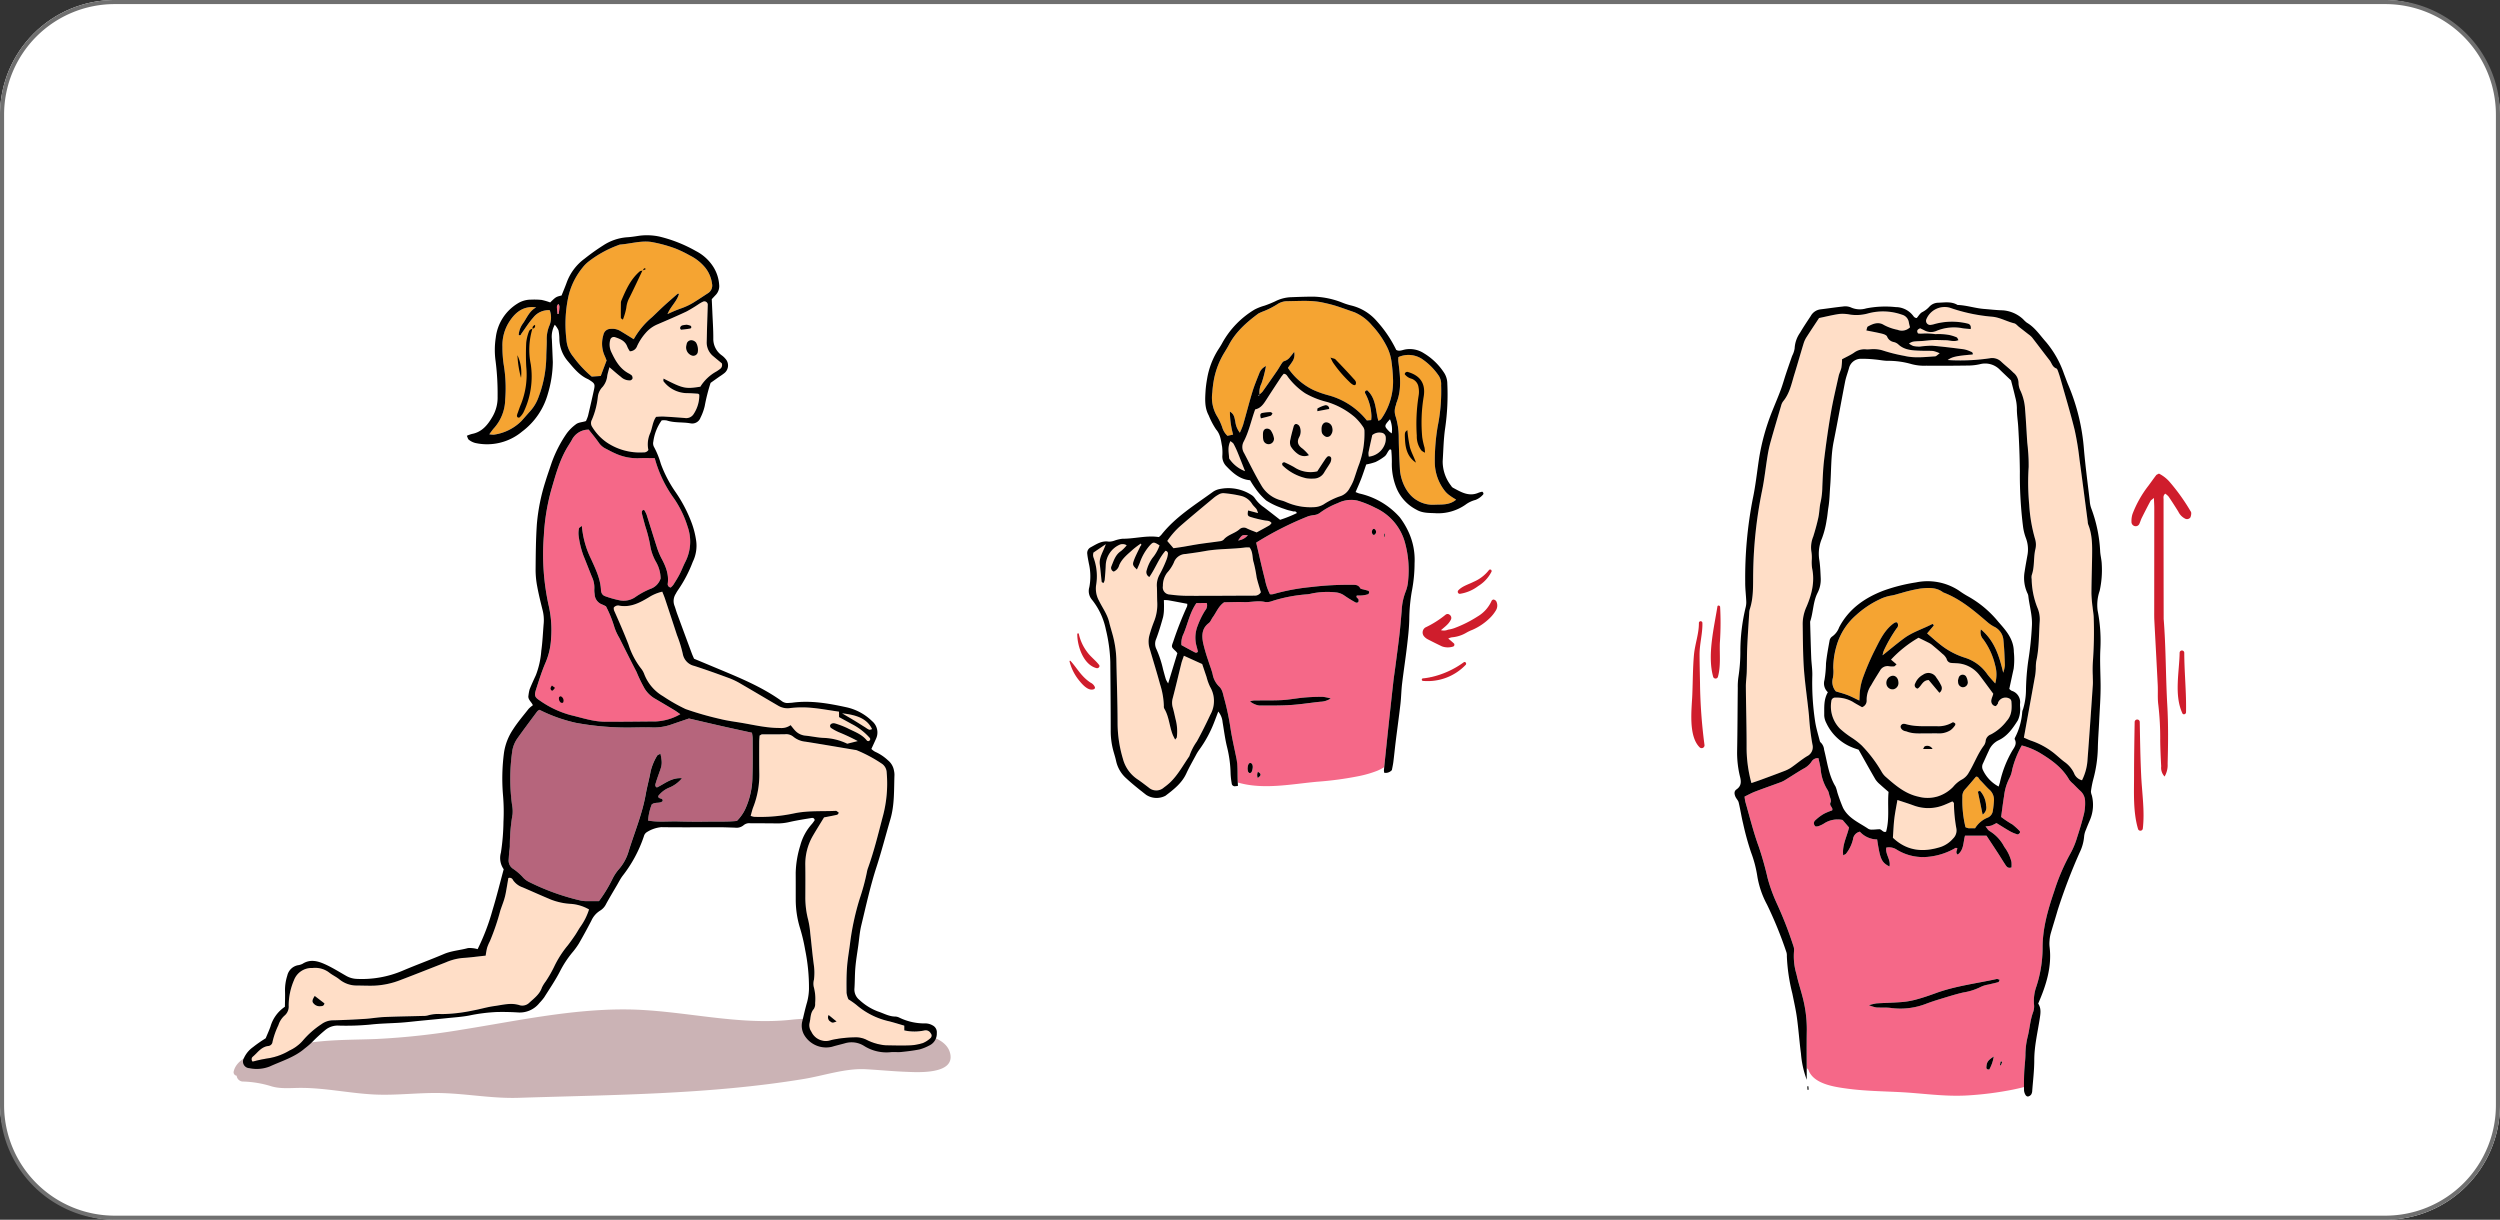 <svg xmlns="http://www.w3.org/2000/svg" xmlns:xlink="http://www.w3.org/1999/xlink" width="610" height="297.62" viewBox="0 0 610 297.62">
  <rect x="0" y="0" width="610" height="297.62" fill="#333333" stroke="none"/>
  <defs>
    <clipPath id="clip-path">
      <rect id="Rectángulo_374658" data-name="Rectángulo 374658" width="484" height="212.215" fill="none"/>
    </clipPath>
  </defs>
  <g id="Grupo_1079136" data-name="Grupo 1079136" transform="translate(-705 -5122.967)">
    <g id="Grupo_1079134" data-name="Grupo 1079134" transform="translate(15539 12506.967)">
      <g id="Grupo_1079135" data-name="Grupo 1079135">
        <rect id="Rectángulo_374434" data-name="Rectángulo 374434" width="610" height="297.62" rx="28" transform="translate(-14834 -7384)" fill="#fff"/>
      </g>
    </g>
    <path id="Rectángulo_374434_-_Contorno" data-name="Rectángulo 374434 - Contorno" d="M28,1A26.977,26.977,0,0,0,1,28V269.62a26.977,26.977,0,0,0,27,27H582a26.977,26.977,0,0,0,27-27V28A26.977,26.977,0,0,0,582,1H28m0-1H582a28,28,0,0,1,28,28V269.62a28,28,0,0,1-28,28H28a28,28,0,0,1-28-28V28A28,28,0,0,1,28,0Z" transform="translate(705 5122.967)" fill="#707070"/>
    <g id="Grupo_1079133" data-name="Grupo 1079133" transform="translate(15539 12506.967)">
      <g id="Grupo_1078921" data-name="Grupo 1078921" transform="translate(-14777 -7326.606)">
        <g id="Grupo_1078920" data-name="Grupo 1078920" clip-path="url(#clip-path)">
          <path id="Trazado_841825" data-name="Trazado 841825" d="M174.811,252.99c-1.175-4.561-9.038-5.016-12.724-5.539-8.564-1.217-17.234-3.546-25.921-2.581-13.375,1.486-26.948-2.4-40.329-2.505-13.514-.111-26.9,2.826-40.179,4.942a178.1,178.1,0,0,1-20.836,2.271c-6.3.253-12.578.079-18.788,1.341-4.118.837-14.755,1.324-16.006,6.544a.859.859,0,0,0,.717,1.081,1.581,1.581,0,0,0,1.671,1.418,25.876,25.876,0,0,1,6.942,1.2c2.235.631,4.734.347,7.021.347,5.994,0,11.852,1.3,17.829,1.607,5.574.288,11.207-.517,16.808-.335,6.229.2,12.275,1.351,18.531,1.15,23.259-.75,46.549-.806,69.576-4.6,4.845-.8,10.175-2.647,15.1-2.378,3.251.178,6.49.5,9.744.628,2.719.107,12.228.778,10.845-4.592" transform="translate(0 -53.458)" fill="#cbb3b5"/>
          <path id="Trazado_841826" data-name="Trazado 841826" d="M93.622,148.566a37.9,37.9,0,0,0,8.864,3.177,69.063,69.063,0,0,0,14.352,1.128c1.435-.023,2.872-.061,4.3,0a12.739,12.739,0,0,0,4.719-.736c1.43-.495,2.864-.98,4.23-1.446,2.589.6,5.127,1.2,7.671,1.779s5.083,1.124,7.7,1.7a10.583,10.583,0,0,1,.161,1.287c0,3.123.057,6.249-.044,9.369a19.46,19.46,0,0,1-1.807,8.087,10.557,10.557,0,0,1-1.985,2.772c-2.351.244-4.8.131-7.239.172-2.361.04-4.725.02-7.087-.045-2.422-.067-4.866.229-7.346-.217a13.347,13.347,0,0,1,.884-3.917c.855-.7,1.954-.128,2.671-.832.088-.833-.776-.457-1.042-.974,0-.015-.072-.206-.006-.307a6.436,6.436,0,0,1,2.816-2.068,7.987,7.987,0,0,0,2.947-2.234c-2.564-.192-4.239,1.366-6.12,2.255-.569-.285-.379-.747-.278-1.085.313-1.049.7-2.077,1.061-3.111.5-1.412.516-2.016.082-4.041-.309.185-.7.281-.823.516a13.5,13.5,0,0,0-1.552,3.711c-.345,1.908-.875,3.783-1.213,5.692-.844,4.763-2.709,9.217-4.143,13.8a11.552,11.552,0,0,1-2.541,4.619,11.381,11.381,0,0,0-1.494,2.33,33.732,33.732,0,0,1-3.236,5.307c-1.034,0-1.945.012-2.857,0a7.336,7.336,0,0,1-1.482-.118,56.762,56.762,0,0,1-12.584-4.5,4.954,4.954,0,0,1-1.762-1.352,13.2,13.2,0,0,0-2.309-1.951,2.379,2.379,0,0,1-1.035-2.176c.049-.673.079-1.347.135-2.02a9.3,9.3,0,0,0,.15-1.255,45.068,45.068,0,0,1,.663-7.8,7.928,7.928,0,0,0-.114-2.252,47.142,47.142,0,0,1,0-12.863,7.383,7.383,0,0,1,1.356-3.513c1.566-2.2,3.191-4.356,4.8-6.524a2.465,2.465,0,0,1,.526-.359" transform="translate(-18.99 -32.77)" fill="#b6657c" fill-rule="evenodd"/>
          <path id="Trazado_841827" data-name="Trazado 841827" d="M127.493,99.372a4.162,4.162,0,0,0,.631-.659c.54-.856,1.08-1.715,1.545-2.613.5-.972.882-2.011,1.384-2.984a10.926,10.926,0,0,0,.537-8.617,25.139,25.139,0,0,0-3.291-6.822,30.329,30.329,0,0,1-4.718-9.858c-1.337,0-2.6-.059-3.857.014a12.829,12.829,0,0,1-5.892-1.224c-.773-.334-1.509-.755-2.263-1.133a4.4,4.4,0,0,1-1.676-1.489c-.763-1.1-1.631-2.124-2.415-3.128a4.551,4.551,0,0,0-4.155,2.574c-.294.512-.617,1.008-.927,1.511-2.021,3.279-3,6.968-4.06,10.606A51.742,51.742,0,0,0,96.52,86.771a57.665,57.665,0,0,0,1.255,17.343,26.881,26.881,0,0,1,.505,7.8A17.024,17.024,0,0,1,96.9,117.8c-.9,2.086-1.578,4.273-2.274,6.441-.493,1.538-.337,1.93.949,2.761a23.821,23.821,0,0,0,7.521,3.534c1.562.361,3.1.832,4.666,1.158a17.874,17.874,0,0,0,3.495.447c4.221.025,8.444-.044,12.666-.07a13.266,13.266,0,0,0,5.886-1.765c-.585-.405-.976-.708-1.4-.961q-2.494-1.5-5.006-2.966a7.234,7.234,0,0,1-2.283-2.3,35.953,35.953,0,0,1-1.983-4.083c-1.439-2.772-2.833-5.566-4.229-8.359a12.484,12.484,0,0,1-1.238-2.764,29.2,29.2,0,0,0-1.993-4.887,9.692,9.692,0,0,0-.951-.457A2.751,2.751,0,0,1,108.925,101a5.527,5.527,0,0,1-.081-1.258,6.084,6.084,0,0,0-.591-2.945c-.7-1.72-1.354-3.457-2.063-5.173a21.873,21.873,0,0,1-1.183-4.909,5.663,5.663,0,0,1,.087-1.749c.027-.174.334-.3.706-.613a22.289,22.289,0,0,0,2.257,8.123c1.115,2.467,2.306,4.9,2.4,7.68a1.375,1.375,0,0,0,.055.247,1.416,1.416,0,0,0,.941,1.1,24.636,24.636,0,0,0,3.4.978,5.018,5.018,0,0,0,3.875-.686,19.082,19.082,0,0,1,3.758-2.061,3.972,3.972,0,0,0,2.531-2.595,8.43,8.43,0,0,0-1.164-4.078,12.109,12.109,0,0,1-1.436-4.285,35.085,35.085,0,0,0-1.154-4.4c-.266-.977-.539-1.951-.784-2.933a1.6,1.6,0,0,1,0-.731c.027-.115.226-.2.362-.27a.224.224,0,0,1,.2.069,6.54,6.54,0,0,1,.562,1.107c.823,2.571,1.6,5.157,2.436,7.724a16.991,16.991,0,0,0,1.128,2.81c1.055,1.963,1.9,3.945,1.586,6.256a.814.814,0,0,0,.739.96" transform="translate(-20.816 -13.424)" fill="#f56888"/>
          <path id="Trazado_841828" data-name="Trazado 841828" d="M185.71,220.918a19.953,19.953,0,0,1,1.935,1.355A18.322,18.322,0,0,0,195.7,226.3c1.221.316,2.424.694,3.644,1.046v1.16a11.549,11.549,0,0,0,4.945.006,1.38,1.38,0,0,1,1.5.706.819.819,0,0,1-.029,1.153,6.191,6.191,0,0,1-1.872,1.225,12.4,12.4,0,0,1-3.218.569c-1.939.079-3.885.013-5.828-.016a12.613,12.613,0,0,1-4.822-1.4,5.8,5.8,0,0,0-2.68-.547,28.72,28.72,0,0,0-5.774.648,3.893,3.893,0,0,1-4.911-2.038,2.749,2.749,0,0,1-.433-2.175c.31-1.117.161-2.355,1.031-3.338a2.244,2.244,0,0,0,.336-1.432,11.06,11.06,0,0,0-.344-4.005,3.819,3.819,0,0,1,.056-1.737,13.367,13.367,0,0,0-.023-3.528c-.359-2.588-.578-5.194-.88-7.79a22.064,22.064,0,0,0-.5-3.25,21.475,21.475,0,0,1-.7-5.761c.009-2.535.028-5.069-.009-7.6a13.763,13.763,0,0,1,1.9-7.259c.848-1.458,1.747-2.885,2.67-4.405,1.049-.2,2.125-.4,3.189-.642.174-.041.295-.311.441-.475-.183-.145-.36-.3-.553-.43a.419.419,0,0,0-.246-.046c-3.365.15-6.753-.094-10.087.6a39.678,39.678,0,0,1-9.814.852,4.323,4.323,0,0,1-.832-.238c.224-.758.381-1.494.657-2.182a21.593,21.593,0,0,0,1.447-8.431c-.032-2.45-.023-4.9-.017-7.351,0-.571.059-1.141.087-1.62.3-.159.443-.3.586-.3,1.855-.017,3.712.005,5.567-.026a2.77,2.77,0,0,1,2.11.622,5.466,5.466,0,0,0,3.006,1.2c4,.631,7.982,1.322,11.972,1.99a1.862,1.862,0,0,1,.488.1,34.412,34.412,0,0,1,6.221,3.352,2.727,2.727,0,0,1,1.07,2.14A30.9,30.9,0,0,1,194,176.66c-1.068,4.083-2.076,8.184-3.505,12.163a5.542,5.542,0,0,0-.267.975,53.171,53.171,0,0,1-1.777,6.573,63.4,63.4,0,0,0-2.283,10.365c-.249,2.1-.643,4.178-.8,6.279s-.141,4.214-.118,6.32a5.734,5.734,0,0,0,.457,1.582m-4.822,3.806a1.158,1.158,0,0,0,.438,1.593c.45.345.553.337,1.494-.009l-1.932-1.585" transform="translate(-35.702 -34.461)" fill="#ffdec7" fill-rule="evenodd"/>
          <path id="Trazado_841829" data-name="Trazado 841829" d="M5.878,246.016a.819.819,0,0,1,.013-1.192c1.206-1,2.1-2.455,3.882-2.628a1.151,1.151,0,0,0,.969-1.048,19.42,19.42,0,0,1,1.434-4.041,5.17,5.17,0,0,1,1.489-2.319,2.881,2.881,0,0,0,1.011-2.467,15.768,15.768,0,0,1,1.284-6.15,4.59,4.59,0,0,1,4.521-3,5.668,5.668,0,0,1,4.05,1.087c.769.628,1.7,1.027,2.5,1.673a6.645,6.645,0,0,0,4.2,1.51c1.436,0,2.873.08,4.306.03a19.854,19.854,0,0,0,6.405-1.368c3.7-1.412,7.39-2.875,11.081-4.32a13.466,13.466,0,0,1,4.142-1.067c1.843-.111,3.678-.369,5.573-.57a18,18,0,0,1,.344-1.889,10.414,10.414,0,0,1,.687-1.631,55.973,55.973,0,0,0,2.527-7.416c.281-.878.625-1.735.906-2.613a14.451,14.451,0,0,0,.433-1.71c.233-1.236.434-2.479.639-3.668a.868.868,0,0,1,1.125.483,4.7,4.7,0,0,0,2.378,1.793c2.326,1,4.631,2.044,6.968,3.012a15.774,15.774,0,0,0,4.935,1.022,10.509,10.509,0,0,1,4.279,1.348,15.075,15.075,0,0,1-2.046,4.139c-.488.686-.877,1.442-1.35,2.14-.565.836-1.15,1.659-1.765,2.459a24.825,24.825,0,0,0-3.391,5.314,30.327,30.327,0,0,1-2.019,3.505,8.744,8.744,0,0,0-.928,1.5c-.547,1.621-1.853,2.592-3.031,3.656a2.434,2.434,0,0,1-2.349.672c-2.125-.708-4.184-.087-6.247.191-1.741.235-3.444.761-5.178,1.073a38.865,38.865,0,0,1-7.766.889,8.983,8.983,0,0,0-3.259.32,4.185,4.185,0,0,1-1.248.128c-3.123.088-6.247.129-9.368.265-1.6.069-3.187.355-4.785.455-2.526.16-5.056.284-7.585.345a4.845,4.845,0,0,0-3.023.976,21.224,21.224,0,0,0-4.517,3.993,9.471,9.471,0,0,1-3.219,2.4A14.5,14.5,0,0,1,9.7,245.2a35.619,35.619,0,0,0-3.824.814m15.158-16.037c-.684,1.066-.691,1.44-.21,1.918a1.885,1.885,0,0,0,1.576.6c.393-.037.852.023,1.007-.693l-2.373-1.822" transform="translate(-1.242 -44.369)" fill="#ffdec7" fill-rule="evenodd"/>
          <path id="Trazado_841830" data-name="Trazado 841830" d="M116.376,36.778c1.028.871,1.884,1.649,2.8,2.352a3.052,3.052,0,0,0,2.3.857.818.818,0,0,0,.542-.439,1.013,1.013,0,0,0-.129-.673c-.062-.138-.235-.231-.37-.328a3.561,3.561,0,0,0-.433-.261c-2.142-1.134-3.254-3.108-4.232-5.189a4.3,4.3,0,0,1-.282-2.961.9.9,0,0,1,1.143-.7c1.29.434,2.548.912,3.045,2.387a6.29,6.29,0,0,0,.609,1.067,1.887,1.887,0,0,0,1.772-1.283,13.013,13.013,0,0,1,2.062-3.164,7.722,7.722,0,0,1,2.818-2.086c2.4-1.033,4.8-2.055,7.162-3.171a34.068,34.068,0,0,0,3.022-1.835,7.827,7.827,0,0,1,1.09-.6.823.823,0,0,1,1.083.726c-.044,1.854-.119,3.709-.175,5.563-.034,1.181-.047,2.362-.084,3.542a4.3,4.3,0,0,0,1.634,3.541c.7.6,1.419,1.181,2.047,1.7a1.181,1.181,0,0,1-.49,1.42,8.221,8.221,0,0,1-.832.571,10.662,10.662,0,0,0-3.915,3.716c-3.684.575-4.184.464-8.986-1.988,0,.263-.091.555.014.687a7.34,7.34,0,0,0,5.909,2.876c.838.01,1.673.079,2.508.133.07,0,.134.1.3.224a8.258,8.258,0,0,1-1.339,4.673,2.124,2.124,0,0,1-2.159,1.036q-2.645-.223-5.3-.362a17.2,17.2,0,0,0-1.75.08c-.88,1.269-.9,2.772-1.475,4.067a6.623,6.623,0,0,0-.4,4.012,1.286,1.286,0,0,1-1.227.59,14.464,14.464,0,0,1-8.889-2.4,12.519,12.519,0,0,1-3.61-3.846,1.645,1.645,0,0,1-.061-1.7A19.223,19.223,0,0,0,113.554,44a4.089,4.089,0,0,1,1.153-2.413,4.965,4.965,0,0,0,1.15-2.765c.116-.645.32-1.275.52-2.044m18.73-5.114a2.1,2.1,0,0,0,1.45,2.283,1.112,1.112,0,0,0,1.364-.766,3.547,3.547,0,0,0-.4-2.415,1.633,1.633,0,0,0-1.023-.581,1.182,1.182,0,0,0-1.214.693,6.877,6.877,0,0,0-.178.786m.115-5.265c-.387.056-.72.082-1.042.162a.8.8,0,0,0-.4.272.637.637,0,0,0-.148.435c.021.136.185.364.268.356.743-.067,1.485-.165,2.221-.288a.424.424,0,0,0,.259-.329.506.506,0,0,0-.244-.383,6.752,6.752,0,0,0-.91-.224" transform="translate(-24.68 -4.566)" fill="#ffdec7" fill-rule="evenodd"/>
          <path id="Trazado_841831" data-name="Trazado 841831" d="M173.968,140.875V142.2c1.012.552,2.049,1.106,3.074,1.68a14.885,14.885,0,0,1,4.39,3.372c.291.352.093.6-.2.811-.152-.034-.369-.015-.441-.109-1.247-1.624-3.163-2.206-4.866-3.1a21.335,21.335,0,0,0-2.833-1.084,1.325,1.325,0,0,0-.74-.044.852.852,0,0,0-.549.41.729.729,0,0,0,.15.67,11.8,11.8,0,0,0,1.974,1.087,47.806,47.806,0,0,1,4.6,2.155l-2.558.645a14.226,14.226,0,0,0-5.631-1.414c-1.511-.045-3.011-.4-4.521-.549a3.934,3.934,0,0,1-2.645-1.327c-.328-.366-.627-.761-1.021-1.243a3.84,3.84,0,0,1-2.615.692c-3.242.023-6.366-.75-9.525-1.279-1.663-.278-3.348-.489-4.979-.9a76.335,76.335,0,0,1-8.5-2.434,42.248,42.248,0,0,1-5.48-3.118,10.673,10.673,0,0,1-4.644-5.494,4.822,4.822,0,0,0-.765-1.309,18.955,18.955,0,0,1-3.036-5.8c-1.091-2.829-2.312-5.6-3.541-8.37a2,2,0,0,1-.065-.665,1.347,1.347,0,0,1,1.419-.468c2.709.464,4.928-.723,7.118-2.03a10.444,10.444,0,0,1,3.3-1.389c.238.613.473,1.148.657,1.7q1.478,4.443,2.931,8.894a30.664,30.664,0,0,1,1.418,4.583,3.659,3.659,0,0,0,2.8,2.936c2.889.931,5.746,1.963,8.594,3.012a17.907,17.907,0,0,1,2.726,1.329c3.064,1.772,6.1,3.592,9.159,5.369a4.421,4.421,0,0,0,2.892.581,24.784,24.784,0,0,1,5.043-.083c2.263.193,4.508.614,6.9.959" transform="translate(-26.25 -24.614)" fill="#ffdec7" fill-rule="evenodd"/>
          <path id="Trazado_841832" data-name="Trazado 841832" d="M139.649,12.235a7.973,7.973,0,0,0-1.665-3.9,11.432,11.432,0,0,0-3.74-2.952,29.545,29.545,0,0,0-3.411-1.656,33.373,33.373,0,0,0-6.082-1.656c-2.514-.338-5.02.462-7.542.645a2.459,2.459,0,0,0-.478.164,26.833,26.833,0,0,0-7.069,3.885,8.284,8.284,0,0,0-1.613,1.6,17.188,17.188,0,0,0-3.479,7.206,31.976,31.976,0,0,0-.447,10.333,7.417,7.417,0,0,0,1.666,4.18,27.931,27.931,0,0,0,4.512,4.853l2.2-.156c.5-1.334.975-2.587,1.426-3.783-.2-.5-.344-.9-.527-1.275a7.255,7.255,0,0,1-.253-4.957,1.779,1.779,0,0,1,1.8-1.478,3.769,3.769,0,0,1,2.205.443c1.136.671,2.251,1.376,3.4,2.08a19.376,19.376,0,0,1,4.495-5.394c.919-.866,1.809-1.764,2.74-2.617,1.054-.967,2.137-1.9,3.21-2.846a2.262,2.262,0,0,1,.411-.285c.028-.016.117.082.174.125-.528,1.853-2.064,3.047-2.785,4.888a32.124,32.124,0,0,1,3.207-1.355,15.741,15.741,0,0,0,3.625-1.779c1-.617,1.977-1.281,2.966-1.92a2.209,2.209,0,0,0,1.053-2.394" transform="translate(-22.92 -0.439)" fill="#f5a432"/>
          <path id="Trazado_841833" data-name="Trazado 841833" d="M90.762,25.069c-1.058,1.183-1.9,2.562-2.84,3.849-.157.214-.207.66-.7.381a5.4,5.4,0,0,1,1.029-2.805c.965-1.348,1.541-3.031,3.234-3.924-2.993-.437-5.009,1.1-6.5,3.4A10.6,10.6,0,0,0,83.25,32.2a28.141,28.141,0,0,0,.3,4.283,34.519,34.519,0,0,1,.372,8.579,10.751,10.751,0,0,1-2.7,6.928c-.387.416-.7.9-1.182,1.541a5.061,5.061,0,0,0,1.18.084,11.836,11.836,0,0,0,6.67-3.33c.737-.811,1.447-1.647,2.185-2.458A10.142,10.142,0,0,0,92.1,44.366a28.677,28.677,0,0,0,1.851-9.639c.008-1.35.124-2.7.118-4.05a8.47,8.47,0,0,1,.663-3.705,5.131,5.131,0,0,0,.06-3.713,4.724,4.724,0,0,0-4.027,1.811" transform="translate(-17.654 -4.962)" fill="#f5a432"/>
          <path id="Trazado_841834" data-name="Trazado 841834" d="M190.479,149.665c3.7.394,6.123,1.356,7.325,3.852-.24.058-.494.2-.686.146a3.865,3.865,0,0,1-.861-.5c-.924-.575-1.839-1.162-2.769-1.728-.847-.515-1.708-1.009-3.009-1.774" transform="translate(-42.015 -33.012)" fill="#ffdec7" fill-rule="evenodd"/>
          <path id="Trazado_841835" data-name="Trazado 841835" d="M101.344,23.98c-.048-.564-.113-1.125-.138-1.689-.016-.375.348-.85.439-.691a1.312,1.312,0,0,1,.193.663c-.027.567-.116,1.132-.18,1.7l-.313.02" transform="translate(-22.323 -4.757)" fill="#ff6881" fill-rule="evenodd"/>
          <path id="Trazado_841836" data-name="Trazado 841836" d="M86.632,45.344a9.806,9.806,0,0,0,.5-1.261c.507-2.136,1-4.274,1.465-6.42.279-1.3.151-1.519-1.021-2.273a3.29,3.29,0,0,0-.433-.263c-2.093-.919-3.475-2.666-4.88-4.334a8.564,8.564,0,0,1-2.114-5.321,11.121,11.121,0,0,0-.219-2.265,5.4,5.4,0,0,0-.908-1.367,6.051,6.051,0,0,0-.709,3.528q.123,2.785.233,5.57a28.124,28.124,0,0,1-1.2,7.725,17.251,17.251,0,0,1-6.311,9.255,13.314,13.314,0,0,1-11.42,2.772,4.292,4.292,0,0,1-1.556-.778c-.231-.164-.295-.563-.491-.974a8.554,8.554,0,0,1,1.246-.45c2.5-.46,3.914-2.3,5.046-4.274a9.268,9.268,0,0,0,1.213-4.863,62.9,62.9,0,0,0-.483-8.586,19.732,19.732,0,0,1,.04-5.8A11.283,11.283,0,0,1,69.889,16.7a6.157,6.157,0,0,1,3.362-.983,18.34,18.34,0,0,1,2.529.066,14.393,14.393,0,0,1,2.121.62c1.412-1.364,1.412-1.364,2.784-1.7.407-1.028.871-2.109,1.265-3.215a12.552,12.552,0,0,1,4.366-5.779A51.977,51.977,0,0,1,90.85,2.479,12.23,12.23,0,0,1,96.535.508C97.543.451,98.549.3,99.547.141a14.5,14.5,0,0,1,5.029.193,34.237,34.237,0,0,1,8.9,3.535,10.947,10.947,0,0,1,4.256,3.89,9.365,9.365,0,0,1,1.4,4.289,3.113,3.113,0,0,1-.868,2.556c-.291.3-.571.61-.937,1,.044.97.094,1.976.137,2.982.09,2.195.25,4.39.24,6.585a4.908,4.908,0,0,0,2.044,4.124,4.845,4.845,0,0,1,.912.848,2.4,2.4,0,0,1-.366,3.587,12.407,12.407,0,0,1-1.034.726c-.758.535-1.514,1.073-2.217,1.571a44.825,44.825,0,0,0-1.435,5.663,12.655,12.655,0,0,1-1.038,2.842,2.141,2.141,0,0,1-2.453,1.366c-1.91-.342-3.889-.072-5.769-.7a4.122,4.122,0,0,0-1.242-.018,11.539,11.539,0,0,0-2.039,5.184,1.851,1.851,0,0,0,.132,1.227,20.375,20.375,0,0,1,1.7,4.18,30.279,30.279,0,0,0,3.481,6.736,34.452,34.452,0,0,1,4.011,7.6,20.921,20.921,0,0,1,1.125,4.4,8.884,8.884,0,0,1-.822,5.186,32.127,32.127,0,0,1-3.635,6.938,7.39,7.39,0,0,0-.517.868,3.233,3.233,0,0,0-.308,2.913c.239.631.405,1.29.638,1.924q1.791,4.874,3.6,9.74c.147.393.326.772.535,1.261l5.555,2.32c5.453,2.276,10.935,4.5,15.782,7.97a2.3,2.3,0,0,0,1.638.511c.335-.035.676-.032,1.011-.076,4.429-.6,8.757.155,13.048,1.086a12.886,12.886,0,0,1,6.4,3.411,3.6,3.6,0,0,1,.939,4.36c-.333.765-.692,1.519-1.108,2.425a3.793,3.793,0,0,0,.912.688,11.469,11.469,0,0,1,3.141,2.092A4.125,4.125,0,0,1,161.8,130.7a4.35,4.35,0,0,1,.106,1.006c-.133,3.613.044,7.242-.993,10.788-1.136,3.886-2.143,7.8-3.394,11.665-1.505,4.648-2.551,9.45-3.7,14.207-.4,1.634-.512,3.335-.747,5.007-.246,1.755-.546,3.507-.7,5.271-.15,1.678-.112,3.373-.225,5.056a3.235,3.235,0,0,0,1.217,2.889,13.647,13.647,0,0,0,4.475,2.8c1.436.465,2.77,1.272,4.352,1.257a2.515,2.515,0,0,1,.963.291,14.07,14.07,0,0,0,6.38,1.38,3.614,3.614,0,0,1,1.684.483,1.875,1.875,0,0,1,1.019,1.875,3.176,3.176,0,0,1-1.871,3.051,11,11,0,0,1-2.334.935c-1.483.3-3,.479-4.507.634-.836.087-1.7-.049-2.532.042a10.242,10.242,0,0,1-6.52-1.539,5.69,5.69,0,0,0-4.632-.638c-1.054.3-2.126.535-3.171.857a6.2,6.2,0,0,1-6.746-2.818,4.546,4.546,0,0,1-.565-3.165c.4-1.638.756-3.286,1.23-4.9a13.925,13.925,0,0,0,.46-3.217,46.073,46.073,0,0,0-.934-9.553,42.765,42.765,0,0,0-1.359-5.653,23.758,23.758,0,0,1-.938-6.749c-.005-2.112.008-4.225-.01-6.337a24.233,24.233,0,0,1,1.118-6.713,12.711,12.711,0,0,1,2.871-5.293,8.6,8.6,0,0,0,.655-.912c-.161-.6-.549-.549-.851-.5-1.746.292-3.5.56-5.226.95a13.164,13.164,0,0,1-3.254.366c-2.11-.05-4.222-.023-6.333-.038a2.139,2.139,0,0,0-1.658.448,2.675,2.675,0,0,1-2.118.62c-1.352-.041-2.7-.1-4.054-.1-4.645-.008-9.292.053-13.935-.021a7.982,7.982,0,0,0-3.526,1.21,1.655,1.655,0,0,0-.719.981,32.287,32.287,0,0,1-5.261,9.759c-.494.68-.877,1.44-1.3,2.169-.893,1.53-1.807,3.049-2.658,4.6a3.835,3.835,0,0,1-1.49,1.658,5.534,5.534,0,0,0-2.122,2.451c-.974,1.87-1.978,3.727-3.035,5.553a18.017,18.017,0,0,1-1.638,2.242,25.138,25.138,0,0,0-2.91,4.423c-1.143,2.246-2.578,4.345-3.923,6.486a12.6,12.6,0,0,1-1.142,1.351,6.126,6.126,0,0,1-5.344,2.323c-1.681-.106-3.373-.133-5.058-.1a41.669,41.669,0,0,0-6.767.86c-1.815.339-3.671.455-5.513.648-2.182.227-4.368.428-6.553.641-1.6.157-3.188.355-4.788.459-2.44.158-4.882.186-7.325.465a62.989,62.989,0,0,1-7.589.245,4.74,4.74,0,0,0-3.292,1.037,42.772,42.772,0,0,0-3.345,3.083A21.288,21.288,0,0,1,18,198.441c-2.493,2.147-5.612,3.053-8.513,4.38a8.669,8.669,0,0,1-4.988.419A1.619,1.619,0,0,1,3.167,200.8,6.6,6.6,0,0,1,5.4,198.1c.525-.423,1.072-.818,1.624-1.2.481-.337.981-.646,1.464-.96.4-.963.822-1.884,1.162-2.835a8.73,8.73,0,0,1,3.525-4.852c.014-1.316.072-2.578.028-3.837a11.546,11.546,0,0,1,.548-3.744,3.329,3.329,0,0,1,2.548-2.54,3.648,3.648,0,0,0,1.194-.366c1.9-1.214,3.775-.653,5.549.155,1.754.8,3.4,1.838,5.078,2.793a5.673,5.673,0,0,0,2.644.744,25.367,25.367,0,0,0,11.119-1.993c3.336-1.424,6.755-2.658,10.092-4.079,1.892-.805,3.93-.908,5.874-1.45a6.787,6.787,0,0,1,2.348.263,53.216,53.216,0,0,0,3.666-9.627c.984-3.222,1.784-6.5,2.7-9.869a4.746,4.746,0,0,1-.689-4.027,53.188,53.188,0,0,0,.629-7.561,47.725,47.725,0,0,0-.114-6.524,48.232,48.232,0,0,1,.25-10.37,13.813,13.813,0,0,1,2.194-5.627c1.128-1.766,2.51-3.373,3.808-5.028a7.134,7.134,0,0,1,1.037-.882c-.314-.823-1.3-1.379-1.068-2.416a9.419,9.419,0,0,1,.274-1.46c.468-1.172,1-2.322,1.528-3.468a20.572,20.572,0,0,0,1.318-5.909c.321-2.253.4-4.54.6-6.811a9.761,9.761,0,0,0-.309-3.258c-.468-1.884-.937-3.772-1.286-5.68a21.5,21.5,0,0,1-.39-4.023c.032-3.716.052-7.438.307-11.142a47.29,47.29,0,0,1,2.088-10.409c.464-1.535,1.011-3.044,1.514-4.568a30.774,30.774,0,0,1,3.691-7.191,10.433,10.433,0,0,1,2.133-2.136c.707-.6,1.57-.534,2.556-.868M75.29,115.8a2.446,2.446,0,0,0-.527.359c-1.61,2.168-3.235,4.324-4.8,6.524a7.376,7.376,0,0,0-1.356,3.513,47.174,47.174,0,0,0,0,12.863,7.927,7.927,0,0,1,.115,2.252,45.07,45.07,0,0,0-.664,7.8,9.425,9.425,0,0,1-.149,1.255c-.057.673-.086,1.346-.135,2.019a2.379,2.379,0,0,0,1.035,2.177,13.131,13.131,0,0,1,2.308,1.951,4.977,4.977,0,0,0,1.762,1.352,56.739,56.739,0,0,0,12.585,4.5,7.22,7.22,0,0,0,1.482.118c.91.017,1.822,0,2.857,0a33.8,33.8,0,0,0,3.236-5.307,11.353,11.353,0,0,1,1.494-2.33,11.549,11.549,0,0,0,2.541-4.618c1.433-4.583,3.3-9.037,4.143-13.8.338-1.908.868-3.783,1.214-5.691a13.5,13.5,0,0,1,1.552-3.711c.121-.235.513-.331.823-.517.435,2.027.414,2.631-.083,4.042-.362,1.034-.747,2.062-1.06,3.111-.1.337-.291.8.278,1.085,1.882-.889,3.557-2.447,6.12-2.255a7.976,7.976,0,0,1-2.947,2.233,6.429,6.429,0,0,0-2.816,2.069c-.066.1.005.292.006.307.266.517,1.131.14,1.042.973-.717.7-1.816.129-2.672.832a13.372,13.372,0,0,0-.883,3.917c2.48.447,4.924.15,7.346.217,2.362.065,4.725.086,7.087.046,2.44-.041,4.888.071,7.238-.172a10.534,10.534,0,0,0,1.985-2.772,19.424,19.424,0,0,0,1.807-8.087c.1-3.12.047-6.246.044-9.369a10.707,10.707,0,0,0-.161-1.287c-2.62-.577-5.163-1.125-7.7-1.7s-5.082-1.178-7.671-1.78c-1.367.467-2.8.952-4.231,1.447a12.748,12.748,0,0,1-4.719.736c-1.433-.057-2.87-.019-4.3,0a69.062,69.062,0,0,1-14.352-1.129A37.854,37.854,0,0,1,75.29,115.8m29.561-32.08a8.439,8.439,0,0,0-1.164-4.078,12.127,12.127,0,0,1-1.436-4.284,34.925,34.925,0,0,0-1.154-4.4c-.265-.977-.539-1.951-.783-2.932a1.59,1.59,0,0,1,0-.732c.027-.115.226-.2.362-.269a.22.22,0,0,1,.2.069,6.547,6.547,0,0,1,.562,1.108c.823,2.571,1.6,5.157,2.436,7.724a17.119,17.119,0,0,0,1.128,2.809c1.056,1.963,1.9,3.945,1.587,6.257a.813.813,0,0,0,.738.959,4.155,4.155,0,0,0,.631-.658c.54-.856,1.082-1.716,1.545-2.613.5-.973.882-2.011,1.384-2.985a10.922,10.922,0,0,0,.538-8.617,25.18,25.18,0,0,0-3.291-6.822,30.33,30.33,0,0,1-4.719-9.858c-1.338,0-2.6-.059-3.857.013a12.812,12.812,0,0,1-5.893-1.224c-.773-.334-1.509-.754-2.263-1.133a4.411,4.411,0,0,1-1.676-1.489c-.763-1.1-1.631-2.124-2.415-3.129a4.553,4.553,0,0,0-4.155,2.574c-.293.513-.617,1.008-.926,1.511-2.022,3.278-3,6.967-4.061,10.6a51.788,51.788,0,0,0-1.815,11.222,57.667,57.667,0,0,0,1.254,17.343,26.874,26.874,0,0,1,.505,7.8,17,17,0,0,1-1.376,5.879c-.9,2.086-1.578,4.273-2.274,6.442-.493,1.537-.336,1.93.949,2.761a23.863,23.863,0,0,0,7.521,3.534c1.562.36,3.1.832,4.666,1.157a17.875,17.875,0,0,0,3.5.448c4.221.024,8.444-.044,12.665-.071a13.265,13.265,0,0,0,5.886-1.764c-.585-.405-.976-.709-1.4-.962q-2.494-1.5-5.005-2.966a7.245,7.245,0,0,1-2.284-2.3,36.15,36.15,0,0,1-1.983-4.083c-1.438-2.772-2.832-5.567-4.228-8.36a12.435,12.435,0,0,1-1.239-2.764,29.123,29.123,0,0,0-1.993-4.886,9.707,9.707,0,0,0-.951-.458,2.752,2.752,0,0,1-1.807-2.524,5.531,5.531,0,0,1-.081-1.259,6.091,6.091,0,0,0-.59-2.944c-.7-1.721-1.355-3.458-2.064-5.174a21.866,21.866,0,0,1-1.183-4.908,5.637,5.637,0,0,1,.088-1.749c.027-.174.334-.3.705-.614A22.309,22.309,0,0,0,87.9,79.05c1.115,2.466,2.307,4.9,2.4,7.68a1.3,1.3,0,0,0,.054.246,1.418,1.418,0,0,0,.941,1.1,24.5,24.5,0,0,0,3.4.977,5.019,5.019,0,0,0,3.875-.685,19.017,19.017,0,0,1,3.758-2.062,3.973,3.973,0,0,0,2.532-2.595m45.816,102.74a5.775,5.775,0,0,1-.457-1.581c-.023-2.107-.04-4.222.118-6.321s.552-4.182.8-6.278a63.346,63.346,0,0,1,2.284-10.366,53.258,53.258,0,0,0,1.776-6.572,5.459,5.459,0,0,1,.267-.975c1.429-3.98,2.436-8.08,3.5-12.163a30.921,30.921,0,0,0,1.05-11.027,2.733,2.733,0,0,0-1.072-2.14,34.336,34.336,0,0,0-6.221-3.352,1.83,1.83,0,0,0-.488-.1c-3.99-.669-7.976-1.359-11.972-1.99a5.474,5.474,0,0,1-3.006-1.2,2.769,2.769,0,0,0-2.11-.622c-1.855.031-3.712.009-5.567.026-.143,0-.284.14-.585.3-.028.478-.086,1.049-.087,1.62-.005,2.45-.015,4.9.017,7.35a21.591,21.591,0,0,1-1.447,8.431c-.276.688-.433,1.424-.657,2.182a4.3,4.3,0,0,0,.832.238,39.643,39.643,0,0,0,9.815-.851c3.334-.694,6.721-.451,10.086-.6a.422.422,0,0,1,.247.046c.192.132.369.285.552.43-.146.164-.267.435-.441.475-1.064.246-2.139.437-3.189.643-.924,1.52-1.822,2.948-2.67,4.4a13.766,13.766,0,0,0-1.9,7.259c.037,2.535.018,5.069.009,7.6a21.477,21.477,0,0,0,.7,5.761,22.061,22.061,0,0,1,.5,3.25c.3,2.6.521,5.2.88,7.79a13.335,13.335,0,0,1,.023,3.528,3.811,3.811,0,0,0-.055,1.738,11.077,11.077,0,0,1,.343,4.005,2.249,2.249,0,0,1-.335,1.432c-.871.983-.722,2.221-1.032,3.338a2.748,2.748,0,0,0,.433,2.175,3.893,3.893,0,0,0,4.911,2.039,28.732,28.732,0,0,1,5.774-.648,5.812,5.812,0,0,1,2.68.546,12.592,12.592,0,0,0,4.821,1.4c1.944.029,3.889.094,5.829.016a12.365,12.365,0,0,0,3.217-.57,6.178,6.178,0,0,0,1.873-1.224.82.82,0,0,0,.028-1.153,1.379,1.379,0,0,0-1.5-.706,11.549,11.549,0,0,1-4.945-.006v-1.16c-1.22-.352-2.423-.73-3.644-1.047a18.309,18.309,0,0,1-8.056-4.023,20.062,20.062,0,0,0-1.936-1.355M5.3,201.647a35.757,35.757,0,0,1,3.823-.814,14.49,14.49,0,0,0,5.186-1.9,9.483,9.483,0,0,0,3.219-2.405,21.267,21.267,0,0,1,4.517-3.993,4.85,4.85,0,0,1,3.024-.975c2.529-.062,5.058-.186,7.585-.345,1.6-.1,3.186-.386,4.785-.456,3.122-.136,6.244-.176,9.367-.264a4.191,4.191,0,0,0,1.249-.128,8.986,8.986,0,0,1,3.259-.32,38.87,38.87,0,0,0,7.766-.888c1.735-.313,3.436-.839,5.178-1.073,2.062-.278,4.122-.9,6.247-.191a2.434,2.434,0,0,0,2.349-.672c1.178-1.065,2.483-2.035,3.031-3.656a8.715,8.715,0,0,1,.928-1.5,30.5,30.5,0,0,0,2.019-3.505,24.808,24.808,0,0,1,3.39-5.315c.615-.8,1.2-1.624,1.765-2.458.472-.7.862-1.454,1.349-2.141a15.039,15.039,0,0,0,2.047-4.138,10.522,10.522,0,0,0-4.279-1.349,15.765,15.765,0,0,1-4.935-1.022c-2.338-.966-4.642-2.014-6.969-3.012a4.694,4.694,0,0,1-2.377-1.793.87.87,0,0,0-1.125-.483c-.206,1.19-.406,2.432-.639,3.669a14.49,14.49,0,0,1-.433,1.71c-.281.878-.626,1.735-.906,2.613a56.09,56.09,0,0,1-2.528,7.416,10.533,10.533,0,0,0-.687,1.631,17.944,17.944,0,0,0-.343,1.889c-1.9.2-3.73.46-5.573.57a13.466,13.466,0,0,0-4.142,1.067c-3.691,1.446-7.377,2.91-11.081,4.321a19.891,19.891,0,0,1-6.405,1.368c-1.433.049-2.871-.03-4.306-.03a6.646,6.646,0,0,1-4.2-1.51c-.8-.647-1.732-1.045-2.5-1.674A5.676,5.676,0,0,0,19.9,178.8a4.591,4.591,0,0,0-4.52,3,15.785,15.785,0,0,0-1.284,6.15,2.878,2.878,0,0,1-1.011,2.467,5.18,5.18,0,0,0-1.489,2.319,19.426,19.426,0,0,0-1.434,4.041,1.15,1.15,0,0,1-.969,1.048c-1.78.173-2.677,1.633-3.882,2.628a.818.818,0,0,0-.012,1.191m101.241-182.4a32.026,32.026,0,0,1,3.207-1.355,15.759,15.759,0,0,0,3.625-1.779c1-.617,1.977-1.281,2.966-1.92a2.209,2.209,0,0,0,1.053-2.394,7.981,7.981,0,0,0-1.665-3.9,11.443,11.443,0,0,0-3.74-2.952,29.547,29.547,0,0,0-3.411-1.656,33.39,33.39,0,0,0-6.082-1.656c-2.513-.338-5.02.462-7.542.645a2.442,2.442,0,0,0-.478.164A26.833,26.833,0,0,0,87.4,6.326a8.31,8.31,0,0,0-1.613,1.6,17.2,17.2,0,0,0-3.479,7.206,31.976,31.976,0,0,0-.447,10.333,7.426,7.426,0,0,0,1.665,4.181A27.959,27.959,0,0,0,88.039,34.5l2.2-.156,1.426-3.783c-.2-.5-.345-.9-.527-1.274a7.257,7.257,0,0,1-.253-4.958,1.779,1.779,0,0,1,1.8-1.478,3.763,3.763,0,0,1,2.205.443c1.136.67,2.251,1.375,3.4,2.08a19.387,19.387,0,0,1,4.494-5.394c.92-.866,1.81-1.763,2.74-2.617,1.054-.967,2.137-1.9,3.21-2.846a2.262,2.262,0,0,1,.411-.285c.028-.016.117.083.174.125-.529,1.853-2.064,3.048-2.786,4.888M92.355,32.213c-.2.768-.4,1.4-.521,2.044a4.954,4.954,0,0,1-1.15,2.764,4.1,4.1,0,0,0-1.152,2.414,19.232,19.232,0,0,1-1.458,5.606,1.647,1.647,0,0,0,.062,1.7,12.514,12.514,0,0,0,3.61,3.845,14.461,14.461,0,0,0,8.889,2.405,1.287,1.287,0,0,0,1.227-.59,6.623,6.623,0,0,1,.4-4.012c.577-1.3.595-2.8,1.475-4.067a16.752,16.752,0,0,1,1.75-.08q2.65.141,5.3.362a2.127,2.127,0,0,0,2.159-1.037,8.248,8.248,0,0,0,1.338-4.673c-.164-.127-.228-.22-.3-.224-.836-.054-1.671-.122-2.508-.133a7.34,7.34,0,0,1-5.909-2.876c-.105-.133-.014-.425-.014-.687,4.8,2.452,5.3,2.564,8.986,1.988a10.649,10.649,0,0,1,3.915-3.715,8.349,8.349,0,0,0,.832-.571,1.183,1.183,0,0,0,.49-1.421c-.627-.521-1.345-1.1-2.047-1.7a4.3,4.3,0,0,1-1.634-3.541c.037-1.181.05-2.362.084-3.542.055-1.854.13-3.709.175-5.564a.823.823,0,0,0-1.083-.726,7.7,7.7,0,0,0-1.09.6,34.253,34.253,0,0,1-3.022,1.835c-2.36,1.116-4.765,2.139-7.162,3.171a7.739,7.739,0,0,0-2.818,2.086,13.045,13.045,0,0,0-2.062,3.164,1.888,1.888,0,0,1-1.771,1.284,6.242,6.242,0,0,1-.61-1.067c-.5-1.475-1.755-1.953-3.046-2.387a.9.9,0,0,0-1.142.7,4.3,4.3,0,0,0,.282,2.961c.978,2.08,2.09,4.055,4.232,5.189a3.685,3.685,0,0,1,.433.261c.136.1.309.19.37.327a1.015,1.015,0,0,1,.129.673.815.815,0,0,1-.541.439,3.053,3.053,0,0,1-2.3-.858c-.915-.7-1.771-1.481-2.8-2.351m56.021,84.047c-2.4-.345-4.641-.765-6.9-.959a24.777,24.777,0,0,0-5.042.083,4.422,4.422,0,0,1-2.893-.581c-3.059-1.778-6.1-3.6-9.159-5.369a17.9,17.9,0,0,0-2.726-1.329c-2.849-1.049-5.706-2.082-8.595-3.012a3.659,3.659,0,0,1-2.8-2.936,30.662,30.662,0,0,0-1.417-4.583q-1.451-4.452-2.931-8.894c-.183-.552-.419-1.087-.657-1.7a10.452,10.452,0,0,0-3.3,1.389c-2.189,1.306-4.408,2.493-7.118,2.03a1.347,1.347,0,0,0-1.419.468,2.016,2.016,0,0,0,.065.665c1.229,2.769,2.45,5.541,3.541,8.37a18.94,18.94,0,0,0,3.037,5.8,4.84,4.84,0,0,1,.764,1.309,10.673,10.673,0,0,0,4.644,5.494,42.3,42.3,0,0,0,5.48,3.118,76.335,76.335,0,0,0,8.5,2.434c1.631.412,3.316.623,4.979.9,3.161.529,6.284,1.3,9.526,1.279a3.841,3.841,0,0,0,2.615-.692c.394.482.692.877,1.022,1.243a3.93,3.93,0,0,0,2.645,1.327c1.511.15,3.009.5,4.521.549a14.226,14.226,0,0,1,5.631,1.414l2.559-.645a47.9,47.9,0,0,0-4.6-2.155,11.8,11.8,0,0,1-1.974-1.087.731.731,0,0,1-.15-.67.852.852,0,0,1,.549-.41,1.325,1.325,0,0,1,.74.044,21.335,21.335,0,0,1,2.833,1.084c1.7.893,3.619,1.475,4.867,3.1.071.094.288.076.44.109.292-.216.489-.46.2-.811a14.885,14.885,0,0,0-4.39-3.372c-1.025-.574-2.062-1.128-3.074-1.68ZM74.486,17.608c-2.992-.436-5.009,1.1-6.5,3.4a10.6,10.6,0,0,0-1.732,6.234,28.147,28.147,0,0,0,.3,4.283,34.519,34.519,0,0,1,.372,8.579,10.745,10.745,0,0,1-2.7,6.928c-.387.416-.7.9-1.182,1.541a5.1,5.1,0,0,0,1.18.084,11.838,11.838,0,0,0,6.67-3.33c.737-.811,1.447-1.647,2.184-2.458A10.151,10.151,0,0,0,75.1,39.4a28.677,28.677,0,0,0,1.851-9.639c.007-1.351.123-2.7.117-4.05a8.469,8.469,0,0,1,.664-3.705,5.135,5.135,0,0,0,.06-3.713,4.721,4.721,0,0,0-4.027,1.811c-1.059,1.183-1.9,2.561-2.841,3.849-.157.214-.207.66-.7.38a5.387,5.387,0,0,1,1.029-2.8c.964-1.348,1.541-3.031,3.233-3.924m74.636,99.046c1.3.765,2.162,1.259,3.009,1.774.93.566,1.845,1.153,2.768,1.728a3.9,3.9,0,0,0,.861.5c.193.059.447-.088.686-.146-1.2-2.5-3.62-3.458-7.324-3.852M79.679,19.222l.313-.02c.064-.566.153-1.13.18-1.7a1.312,1.312,0,0,0-.193-.663c-.091-.158-.455.316-.439.691.025.564.09,1.125.138,1.689" transform="translate(-0.658 0)" fill-rule="evenodd"/>
          <path id="Trazado_841837" data-name="Trazado 841837" d="M102.261,144.325a1.132,1.132,0,0,1,.648,1.41c-.016.07-.092.178-.147.182a.7.7,0,0,1-.447-.044,1.26,1.26,0,0,1-.435-1.313c.022-.1.25-.158.382-.235" transform="translate(-22.464 -31.834)" fill-rule="evenodd"/>
          <path id="Trazado_841838" data-name="Trazado 841838" d="M100.293,141.529a3.089,3.089,0,0,1-.53.645c-.249.159-.585-.195-.529-.608a1.869,1.869,0,0,1,.327-.585l.733.548" transform="translate(-21.887 -31.097)" fill-rule="evenodd"/>
          <path id="Trazado_841839" data-name="Trazado 841839" d="M186.228,244.106l1.932,1.585c-.941.345-1.044.353-1.494.009a1.158,1.158,0,0,1-.438-1.593" transform="translate(-41.042 -53.843)" fill-rule="evenodd"/>
          <path id="Trazado_841840" data-name="Trazado 841840" d="M25.242,238.136l2.373,1.822c-.155.716-.614.655-1.007.693a1.885,1.885,0,0,1-1.576-.6c-.48-.479-.473-.852.21-1.918" transform="translate(-5.447 -52.526)" fill-rule="evenodd"/>
          <path id="Trazado_841841" data-name="Trazado 841841" d="M126.512,11.016c-1.041,2.185-2.059,4.38-3.136,6.546a6.633,6.633,0,0,0-.825,2.613,15.605,15.605,0,0,1-.831,2.861c-.27-.219-.493-.316-.494-.414-.016-1.249,0-2.5.012-3.75a1.334,1.334,0,0,1,.112-.489c1.113-2.627,2.262-5.236,4.509-7.143.165-.14.464-.12.7-.174Z" transform="translate(-26.738 -2.43)" fill-rule="evenodd"/>
          <path id="Trazado_841842" data-name="Trazado 841842" d="M128.058,10.92a3.185,3.185,0,0,1,.348-.554c.044-.048.242.048.369.078-.036.072-.054.187-.11.211-.212.088-.436.146-.656.214Z" transform="translate(-28.236 -2.284)" fill-rule="evenodd"/>
          <path id="Trazado_841843" data-name="Trazado 841843" d="M141.678,34.344a7.048,7.048,0,0,1,.178-.786,1.183,1.183,0,0,1,1.214-.693,1.635,1.635,0,0,1,1.023.581,3.552,3.552,0,0,1,.4,2.415,1.112,1.112,0,0,1-1.364.766,2.1,2.1,0,0,1-1.45-2.283" transform="translate(-31.25 -7.245)" fill-rule="evenodd"/>
          <path id="Trazado_841844" data-name="Trazado 841844" d="M141.372,28.012a6.751,6.751,0,0,1,.91.224.506.506,0,0,1,.244.383.424.424,0,0,1-.259.329c-.736.123-1.478.221-2.221.288-.083.008-.247-.221-.268-.356a.637.637,0,0,1,.148-.435.8.8,0,0,1,.4-.272c.322-.08.655-.106,1.042-.162" transform="translate(-30.831 -6.179)" fill-rule="evenodd"/>
          <path id="Trazado_841845" data-name="Trazado 841845" d="M92.475,29.253a17.754,17.754,0,0,0-.4,8.719,20.114,20.114,0,0,1-1.821,11.773,4.722,4.722,0,0,1-.923,1.161.473.473,0,0,1-.446-.009.524.524,0,0,1-.189-.417,3.046,3.046,0,0,1,.211-.718c.258-.711.486-1.436.792-2.126a19.471,19.471,0,0,0,1.267-9.147,57.669,57.669,0,0,1-.006-5.793,10.729,10.729,0,0,1,.637-2.673,1,1,0,0,1,.931-.725Z" transform="translate(-19.563 -6.452)" fill-rule="evenodd"/>
          <path id="Trazado_841846" data-name="Trazado 841846" d="M88.851,37.565a10.017,10.017,0,0,1,.875,5.512,25.267,25.267,0,0,1-.875-5.512" transform="translate(-19.598 -8.286)" fill-rule="evenodd"/>
          <path id="Trazado_841847" data-name="Trazado 841847" d="M93.6,29.037c-.126-.478.136-.742.554-.972a.666.666,0,0,1-.606.925Z" transform="translate(-20.634 -6.19)" fill-rule="evenodd"/>
          <path id="Trazado_841848" data-name="Trazado 841848" d="M579.621,93.415c-1.07-11.093-4.464-22.267-7.507-32.961-2.638-9.264-6.249-18.288-11.727-26.253-10.446-15.188-28.614-24.684-46.655-27-18.716-2.4-34.424,6.844-43.5,22.926-4.515,8-7.534,16.81-11.288,25.174-4.948,11.026-9.288,22.226-13.414,33.58-3.938,10.839-8.4,21.476-10.115,32.957-1.707,11.416-.005,23.425,2.9,34.5,2.6,9.911,5.355,19.681,11.22,28.226,5.612,8.175,13.485,15.676,22.508,19.892a98.292,98.292,0,0,0,32.444,8.3c9.794.846,20.466,2.108,29.94-1.18,9.542-3.313,16.3-10.3,20.829-18.74a42.39,42.39,0,0,0,6.028-5.929c5.782-7.035,6.446-14.915,6.726-23.655.381-11.857,3.163-23.412,6.606-34.709,3.458-11.341,6.151-23.215,5-35.131" transform="translate(-95.891 -1.505)" fill="#fff"/>
          <path id="Trazado_841849" data-name="Trazado 841849" d="M553.212,169.111a5.588,5.588,0,0,1-1.006-1.037c-1.656-2.922-4.274-4.788-7.048-6.473a17.444,17.444,0,0,0-4.515-1.882,23.566,23.566,0,0,0-2.341,5.889,6.752,6.752,0,0,1-.661,2.066,12.592,12.592,0,0,0-1.319,4.392c-.276,1.669-.475,3.349-.719,5.1a26.783,26.783,0,0,0,2.783,1.852,17.968,17.968,0,0,1,1.769,1.611.455.455,0,0,1,0,.444c-.14.164-.405.4-.543.353a9.021,9.021,0,0,1-1.775-.72c-1.123-.635-2.207-1.338-3.37-2.051a9.981,9.981,0,0,1-1.283.633,7.8,7.8,0,0,1-1.387.178c.413.484.637.953,1,1.141a9.628,9.628,0,0,1,3.571,3.846,9.994,9.994,0,0,1,1.76,3.691,8.388,8.388,0,0,1,.012,1.332c-.849.309-1.189-.18-1.5-.649-.623-.942-1.2-1.91-1.82-2.857-.92-1.416-1.854-2.822-2.78-4.228H526.8c-.458,1.618-.261,3.46-1.778,4.609-.664-.53-.094-1.058-.1-1.559-.146-.025-.331-.118-.433-.062a16.3,16.3,0,0,1-6.387,2.133,12.271,12.271,0,0,1-7.915-1.691,3.428,3.428,0,0,0-2.588-.527c-.307,1.595,1.157,2.953.771,4.617-1.956-1.033-2.266-1.722-3.01-6.608a5.72,5.72,0,0,1-4.211-1.894,2.142,2.142,0,0,0-1.682,1.887,9.039,9.039,0,0,1-1.68,3.466c-.116.168-.38.235-.7.424-.315-2.456.882-4.476,1.418-6.8l-1.572-1.835a6.045,6.045,0,0,0-4.574.891,6.669,6.669,0,0,1-1.312.619,2.62,2.62,0,0,1-.657.089.933.933,0,0,1-.124-1.515,11.411,11.411,0,0,1,2.12-1.591,14.056,14.056,0,0,1,1.991-.822c.358-.732-.845-1.111-.36-2,.232-.426-.195-1.224-.352-1.846a3.209,3.209,0,0,0-.389-1.125,11.305,11.305,0,0,1-1.705-5.236c-.138-.864-.358-1.716-.535-2.549a1.779,1.779,0,0,0-1.715.912,5.331,5.331,0,0,1-2,1.7c-1.534.893-3.016,1.875-4.529,2.8a6.227,6.227,0,0,1-1.1.514c-2.046.756-4.107,1.474-6.143,2.253-.818.313-1.588.747-2.533,1.2a9.393,9.393,0,0,0,.2,1.316c1.056,3.65,1.954,7.36,3.263,10.918a79.093,79.093,0,0,1,2.165,7.687,39.588,39.588,0,0,0,2.131,5.928,93.7,93.7,0,0,1,4.149,10.6,2.708,2.708,0,0,1,.164,1.167,15.083,15.083,0,0,0,.6,5.752c.37,1.739.928,3.436,1.379,5.159a30.972,30.972,0,0,1,1.132,8.393c-.052,3.044-.033,6.094-.022,9.39a.7.7,0,0,1,.435.44c1.254,3.391,6.291,4.087,9.362,4.507,4.239.581,8.518.641,12.786.851,5.6.274,11.05,1.157,16.686.815a81.052,81.052,0,0,0,11.013-1.413c.914-.183,1.828-.4,2.74-.63-.012-1.178,0-2.356.046-3.532.063-1.451.27-2.9.3-4.346a18.554,18.554,0,0,1,.526-4.324c.525-2.027.616-4.15,1.369-6.139a4.244,4.244,0,0,0,.19-1.912,10.48,10.48,0,0,1,.586-4.3,30.691,30.691,0,0,0,1.514-9.289c-.032-4.841,1.308-9.457,2.85-13.972a49.882,49.882,0,0,1,4.03-9.348,19.338,19.338,0,0,0,1.561-3.815c.632-1.92,1.21-3.864,1.692-5.825a11.618,11.618,0,0,0,.239-2.882,3.437,3.437,0,0,0-1.153-2.584c-.6-.545-1.154-1.134-1.728-1.705m-20.495,69.671c-.524.038-.742-.184-.714-.546.1-1.285.347-1.664,1.8-2.62a9.313,9.313,0,0,1-1.085,3.166m2.2-21.306c-.774.228-1.569.383-2.352.582a6.983,6.983,0,0,0-1.846.542,14.532,14.532,0,0,1-4.355,1.4c-1.886.435-3.736,1.03-5.591,1.59-1.161.351-2.313.732-3.447,1.158a17.347,17.347,0,0,1-8.573,1.036c-1.195-.161-2.424-.051-3.634-.131a10.131,10.131,0,0,1-1.775-.546,13.491,13.491,0,0,1,1.838-.444c2.178-.133,4.362-.164,6.535-.354a19.735,19.735,0,0,0,3.552-.7c1.477-.412,2.932-.915,4.374-1.441,4.813-1.757,9.892-2.358,14.858-3.447.2-.044.448.1.774.179-.142.241-.214.535-.359.578m.608,20.316a.638.638,0,0,1-.191-.058,8.5,8.5,0,0,1,.147-.853c.009-.037.146-.043.224-.062.047.066.145.149.13.195a7.878,7.878,0,0,1-.311.779" transform="translate(-104.333 -35.23)" fill="#f56888" fill-rule="evenodd"/>
          <path id="Trazado_841850" data-name="Trazado 841850" d="M474.77,138.938a33.028,33.028,0,0,1-1.175-8.191c.018-5.1-.138-10.2-.18-15.3-.01-1.207.18-2.414.217-3.624.061-2.02.027-4.044.115-6.062.119-2.743.313-5.483.48-8.224a3.784,3.784,0,0,1,.126-.961c.979-2.9.8-5.91.847-8.9a107.118,107.118,0,0,1,2.15-20c.591-2.842.889-5.744,1.359-8.613a30.413,30.413,0,0,1,.719-3.318c.829-2.959,1.705-5.9,2.579-8.851a3.06,3.06,0,0,1,.494-1.091c1.62-1.936,2.056-4.359,2.77-6.662.788-2.543,1.5-5.11,2.29-7.656a6.374,6.374,0,0,1,.76-1.515c.957-1.5,1.948-2.973,2.956-4.5,1.659-.345,3.3-.765,4.973-1a9.564,9.564,0,0,1,2.631.159,10.5,10.5,0,0,0,4.271-.267,13.878,13.878,0,0,1,8.339.284,2.289,2.289,0,0,1,1.693,1.889,9.748,9.748,0,0,0,.29,1.186,2.809,2.809,0,0,1-3.058.617,11.785,11.785,0,0,1-3.364-1.2c-1.339-.817-2.651-.267-3.875.4-.194.106-.215.531-.369.956,1.394.283,2.655.5,3.892.812.435.108,1.036.346,1.175.684a2.141,2.141,0,0,0,1.581,1.328,2.539,2.539,0,0,1,1.083.517c1.536,1.49,3.485,1.525,5.421,1.606,1.051.044,2.107-.01,3.154.069a7.509,7.509,0,0,1,1.6.567c-.553.376-.834.729-1.135.747-2.494.147-4.978.483-7.486-.123a39.506,39.506,0,0,1-5.157-1.283,7.183,7.183,0,0,0-2.115-.358c-.724-.045-1.465.118-2.181.04a4.277,4.277,0,0,0-2.9.873c-.872.569-1.831,1.005-2.853,1.555a14.84,14.84,0,0,1-.155,2.038c-.146.707-.517,1.367-.673,2.074-.666,3-1.384,5.991-1.9,9.016-.645,3.745-1.171,7.513-1.631,11.285-.273,2.242-.351,4.51-.452,6.769a18.306,18.306,0,0,1-.4,3.6c-.306,1.248-.3,2.571-.566,3.831-.337,1.571-.775,3.125-1.251,4.661a6.864,6.864,0,0,0-.429,3.8,9.272,9.272,0,0,1,.072,1.93,10.724,10.724,0,0,0,.072,1.937c.714,3.319-.069,6.427-1.351,9.436a10.127,10.127,0,0,0-.939,4.21c.051,3.232.053,6.456.221,9.693.224,4.292.915,8.511,1.326,12.769a58.279,58.279,0,0,0,.842,6.978,2.464,2.464,0,0,1-1.332,2.835c-1.375.838-2.609,1.9-3.941,2.818a8.425,8.425,0,0,1-1.723.841c-1.806.7-3.624,1.367-5.441,2.037-.751.277-1.513.527-2.46.854" transform="translate(-104.422 -5.263)" fill="#ffdec7" fill-rule="evenodd"/>
          <path id="Trazado_841851" data-name="Trazado 841851" d="M552.521,127.54c.955-5.253,1.869-10.255,2.765-15.259a15.548,15.548,0,0,0,.147-1.687,11.261,11.261,0,0,1,.106-1.692c.716-3.183.626-6.431.843-9.654a7.249,7.249,0,0,0-.608-3.546,19.815,19.815,0,0,1-1.352-6.868,2.473,2.473,0,0,1,.02-.966c.722-2.014.4-4.168.862-6.209a4.753,4.753,0,0,0-.057-2.63,37.845,37.845,0,0,1-1.423-8.334,57.379,57.379,0,0,1-.135-9.193,40.267,40.267,0,0,0-.18-4.351c-.037-.645-.14-1.285-.182-1.93-.171-2.58-.294-5.164-.507-7.74a12.658,12.658,0,0,0-1.066-4.462,4.676,4.676,0,0,1-.535-2.089,3.3,3.3,0,0,0-1.295-2.495c-.891-.922-1.933-1.7-2.866-2.581a3.178,3.178,0,0,0-2.883-.885,49.064,49.064,0,0,1-8.946.492c-.384-.01-.769-.043-1.3-.073,1.119-.8,2.147-1.012,6.1-1.345.147-.535-.3-.643-.619-.772a6.528,6.528,0,0,0-1.612-.511c-2.561-.326-5.125-.649-7.7-.865a23.614,23.614,0,0,0-2.889.21,6.333,6.333,0,0,1-1.668-.138,4.384,4.384,0,0,1-1.053-.6c.878-.525.879-.51,3-.608.967-.045,1.929-.207,2.9-.239,1.048-.034,2.1.023,3.148.041.956.016,1.906.448,3.033-.023-.165-.263-.258-.606-.459-.691a9.755,9.755,0,0,0-1.841-.575,14.867,14.867,0,0,0-3.359-.193,15.391,15.391,0,0,0-3.108-.145,4.288,4.288,0,0,1-1.115-.038c-.409-.684-.094-.984.521-1.247.29.14.65.3,1,.483a3.338,3.338,0,0,0,3.042.125,11.089,11.089,0,0,1,6.413-.6c.624.083,1.256.121,1.885.179.148-.819-.207-1.231-.807-1.352a16.038,16.038,0,0,0-7.915.1,5.473,5.473,0,0,1-1.177.246,1,1,0,0,1-.934-1.352,4.827,4.827,0,0,1,5.747-2.85,41.616,41.616,0,0,0,10.393,2.2c1.906.195,3.507,1.175,5.306,1.606.428.1.769.565,1.15.862.763.595,1.529,1.185,2.288,1.786a5.151,5.151,0,0,1,.912.79c1.436,1.845,2.83,3.724,4.273,5.564.532.677.682,1.657,1.654,2.008.22.079.35.5.454.783.222.608.418,1.226.593,1.849,1.161,4.124,2.405,8.227,3.433,12.384a69.132,69.132,0,0,1,1.175,7.179c.7,5.047,1.341,10.1,2.007,15.152a2.952,2.952,0,0,0,.113.717c1.04,2.546.993,5.223.956,7.895-.042,2.994-.151,5.988-.163,8.981a33.62,33.62,0,0,0,.288,3.368c.086.885.27,1.767.272,2.651a100.2,100.2,0,0,1-.212,10.666,31.612,31.612,0,0,0-.019,3.384c0,.726.063,1.456.015,2.178-.415,6.055-.825,12.111-1.29,18.161a12.975,12.975,0,0,1-1.352,5.138,2.8,2.8,0,0,1-1.955-1.75,6.988,6.988,0,0,0-2.328-2.732c-1.1-.818-2.066-1.811-3.179-2.606a18.462,18.462,0,0,0-4.933-2.558c-.526-.174-1.025-.427-1.787-.75" transform="translate(-115.689 -4.943)" fill="#ffdec7" fill-rule="evenodd"/>
          <path id="Trazado_841852" data-name="Trazado 841852" d="M507.655,142.949a1.676,1.676,0,0,0,1.125-1.716,6.254,6.254,0,0,1,1.111-3.651c.661-1.2,1.414-2.355,2.135-3.525a2.078,2.078,0,0,1,2.239-1.1,4.361,4.361,0,0,0,1.2.038c.188-.024.348-.266.622-.493l-1.359-1.159a28.833,28.833,0,0,1,6.71-5.342c.957.472,1.814.88,2.656,1.316a4.361,4.361,0,0,1,.786.549c.8.675,1.611,1.343,2.38,2.055a3.382,3.382,0,0,1,1.04,1.256,1.237,1.237,0,0,0,1.2.978c.4.045.807.041,1.21.072a7.429,7.429,0,0,1,5.62,2.941c1.125,1.472,2.212,2.971,3.343,4.5-.182.885-.843,1.72-.235,2.57a1.087,1.087,0,0,0,.783.443c.209-.012.4-.383.588-.608.043-.051.005-.162.032-.236a1.982,1.982,0,0,1,2.92-.906,1,1,0,0,1,.341.615c.128,1.712.129,3.363-1.161,4.781a11.454,11.454,0,0,1-3.84,3.266,1.934,1.934,0,0,0-1.288,1.62,2.438,2.438,0,0,1-.438,1.111c-1.511,2.019-2.352,4.408-3.65,6.542a4.2,4.2,0,0,1-1.853,1.815,7.435,7.435,0,0,0-2,1.724,9.076,9.076,0,0,1-3.663,2.29,8.512,8.512,0,0,1-4.762.1c-3.337-.717-5.744-2.848-8.173-4.984a5.176,5.176,0,0,1-.868-1.154,33.019,33.019,0,0,0-4.818-6.354,18.123,18.123,0,0,0-2.46-1.919,21.449,21.449,0,0,1-2.867-2.2,7.729,7.729,0,0,1-2.1-6.691.92.92,0,0,1,.986-.882,8.088,8.088,0,0,1,4.175.987c.745.48,1.533.892,2.334,1.352m15.956,6.4c.966,0,1.934-.027,2.9.007a5.155,5.155,0,0,0,2.746-.8,4.587,4.587,0,0,0,1.108-1.214.452.452,0,0,0-.008-.44c-.163-.137-.467-.321-.592-.256a6.789,6.789,0,0,1-3.444.964c-2.645-.1-5.319.23-7.926-.505-.468-.132-.963-.2-1.271.332-.235.4.147,1.037.779,1.284.223.087.472.105.694.19,1.631.624,3.333.411,5.014.436m2.91-9.9a1.37,1.37,0,0,0,.426-1.8,10.745,10.745,0,0,0-1.125-1.846,2.232,2.232,0,0,0-3.316-.753,4.1,4.1,0,0,0-1.889,2.111.834.834,0,0,0,.6,1.263c.942-.614,1.172-2.038,2.7-2.086l2.609,3.111m-12.934-2.215a1.526,1.526,0,0,0,1.68,1.365,1.558,1.558,0,0,0,1.252-1.785c-.058-.974-.706-1.632-1.5-1.521a1.769,1.769,0,0,0-1.432,1.941m17.471-.81c.018.276.017.435.04.59a1.24,1.24,0,0,0,1.081,1.079,1.209,1.209,0,0,0,1.28-1.122,3.371,3.371,0,0,0-.443-1.532,1.016,1.016,0,0,0-1.74.19,5.273,5.273,0,0,0-.218.8m-6.193,16.739a1.486,1.486,0,0,0-1.893-.663c-.153.045-.233.334-.446.663Z" transform="translate(-110.308 -27.793)" fill="#ffdec7" fill-rule="evenodd"/>
          <path id="Trazado_841853" data-name="Trazado 841853" d="M542.186,131.116c-.974-4.039-2.086-7.765-5.44-10.569a2.551,2.551,0,0,0,.571,2.414,17.5,17.5,0,0,1,2.9,6.335,8.123,8.123,0,0,1,.016,4.437c-.7-.807-1.362-1.484-1.922-2.238a10.421,10.421,0,0,0-5.551-4.069,18.523,18.523,0,0,1-6.12-3.352c-1.014-.794-1.965-1.668-3.011-2.563q.862-1.019,1.638-1.942c-.105-.172-.129-.251-.181-.286s-.165-.078-.217-.051c-2.277,1.188-4.786,1.934-6.872,3.475-1.683,1.242-3.284,2.595-5.242,4.154a7.259,7.259,0,0,1,.3-1.133,35.1,35.1,0,0,1,3.128-5.447,1.059,1.059,0,0,0,.2-1.328c-.235-.334-.707-.108-1.406.486-2.107,1.79-3.141,4.291-4.359,6.64a62.128,62.128,0,0,0-2.645,6.249,13.959,13.959,0,0,0-.689,2.823c-.137.855-.126,1.734-.189,2.751-1.03-.486-1.921-.97-2.858-1.332-.974-.376-1.994-.636-2.88-.911a3.545,3.545,0,0,1-.726-3.289,8.189,8.189,0,0,0,.094-2.414,19.223,19.223,0,0,1,.752-5.246,15.643,15.643,0,0,1,4.846-7.683,23.143,23.143,0,0,1,5.613-3.775,10.3,10.3,0,0,1,2.977-.978c.793-.118,1.561-.4,2.344-.595a36.178,36.178,0,0,1,4.7-1.108c1.907-.209,3.9-.374,5.591.932,4.161,1.578,7.477,4.411,10.79,7.252a8.725,8.725,0,0,0,1.567,1.085,4,4,0,0,1,2.329,3.173c.211,2.087.3,4.187.365,6.284a8.059,8.059,0,0,1-.408,1.819" transform="translate(-110.393 -24.358)" fill="#f5a432" fill-rule="evenodd"/>
          <path id="Trazado_841854" data-name="Trazado 841854" d="M520.553,176.807c1.35.451,2.657.851,3.938,1.324a10.219,10.219,0,0,0,7.566-.15c.662-.263,1.307-.568,1.915-.835.2.221.376.332.373.435a36.445,36.445,0,0,0,.607,6.243,2.736,2.736,0,0,1-.828,2.4,6.973,6.973,0,0,1-2.965,2.028c-4.286,1.369-8.253,1.056-11.706-2.234.112-1.578.163-3.11.343-4.626.178-1.5.487-2.981.758-4.585" transform="translate(-114.577 -38.999)" fill="#ffdec7" fill-rule="evenodd"/>
          <path id="Trazado_841855" data-name="Trazado 841855" d="M541.967,181.843a27.284,27.284,0,0,1-.755-7.4,2.426,2.426,0,0,1,.595-1.775c.923-1.009,1.793-2.068,2.717-3.143.581-.1.7.508,1.013.818.743.73,1.411,1.539,2.168,2.255a3.3,3.3,0,0,1,1.207,2.779,23.809,23.809,0,0,1-.3,2.627,2.074,2.074,0,0,1-1.156,1.47,6.378,6.378,0,0,0-3.15,2.626c-.483,0-1.046.022-1.606-.011a3.126,3.126,0,0,1-.731-.243m3.53-8.885-.521.177,1.159,5.609a2.05,2.05,0,0,0,.851-2.2,5.85,5.85,0,0,0-1.489-3.588" transform="translate(-119.377 -37.39)" fill="#f5a432" fill-rule="evenodd"/>
          <path id="Trazado_841856" data-name="Trazado 841856" d="M602.372,79.514c-.574.475-.414.988-.414,1.439q0,14.44.027,28.879c0,.082,0,.162,0,.243.561,7.016.483,14.059.884,21.078.272,4.776.211,9.537.083,14.307a5.535,5.535,0,0,1-.74,3.076,3.1,3.1,0,0,1-.832-2.477c-.115-2.1-.209-4.2-.239-6.3a71.176,71.176,0,0,0-.461-8.715c-.217-1.592-.065-3.231-.145-4.846-.26-5.25-.553-10.5-.826-15.748-.034-.645-.032-1.294-.031-1.941q.007-12.741.015-25.482c0-.716-.05-1.431-.088-2.461-.439.384-.728.532-.853.766-.725,1.35-1.422,2.716-2.106,4.088-.215.432-.344.907-.546,1.348a.986.986,0,0,1-1.146.674,1.044,1.044,0,0,1-.825-1.065,5.721,5.721,0,0,1,.247-1.882,26.836,26.836,0,0,1,3.913-6.942c.624-.839,1.221-1.7,1.859-2.529.133-.172.4-.241.683-.4a8.653,8.653,0,0,1,2.464,1.86,48.312,48.312,0,0,1,5.224,7.272.883.883,0,0,1,.189.437,2.556,2.556,0,0,1-.207,1.122,1.008,1.008,0,0,1-1.308.286,3.683,3.683,0,0,1-1.641-1.716c-.768-1.233-1.551-2.458-2.368-3.66a4.074,4.074,0,0,0-.814-.707" transform="translate(-131.049 -16.459)" fill="#cf1d2c" fill-rule="evenodd"/>
          <path id="Trazado_841857" data-name="Trazado 841857" d="M543.952,192.113c.8,1.2.574,2.441.372,3.75C543.81,199.205,543,202.5,543,205.93c0,2.5-.311,5-.5,7.494a1.829,1.829,0,0,1-.276.912,1.318,1.318,0,0,1-.768.457.726.726,0,0,1-.567-.347,2.609,2.609,0,0,1-.385-1.122c-.029-1.454-.021-2.91.041-4.364s.27-2.9.3-4.346a18.641,18.641,0,0,1,.526-4.324c.525-2.027.616-4.15,1.369-6.139a4.243,4.243,0,0,0,.191-1.912,10.48,10.48,0,0,1,.585-4.3,30.64,30.64,0,0,0,1.514-9.289c-.032-4.841,1.309-9.457,2.85-13.972a49.808,49.808,0,0,1,4.03-9.348,19.415,19.415,0,0,0,1.561-3.815c.631-1.92,1.21-3.864,1.692-5.825a11.662,11.662,0,0,0,.239-2.882,3.438,3.438,0,0,0-1.154-2.584c-.6-.545-1.154-1.134-1.727-1.705a5.561,5.561,0,0,1-1.006-1.037c-1.656-2.922-4.274-4.788-7.049-6.473a17.459,17.459,0,0,0-4.515-1.882,23.564,23.564,0,0,0-2.341,5.889,6.745,6.745,0,0,1-.662,2.066,12.59,12.59,0,0,0-1.318,4.393c-.276,1.668-.475,3.348-.719,5.1a26.7,26.7,0,0,0,2.783,1.852,17.877,17.877,0,0,1,1.768,1.611.455.455,0,0,1,0,.445c-.14.163-.406.394-.543.352a9.02,9.02,0,0,1-1.775-.72c-1.123-.635-2.207-1.337-3.37-2.051a10.239,10.239,0,0,1-1.283.633,7.9,7.9,0,0,1-1.387.178c.413.485.637.953,1,1.141a9.649,9.649,0,0,1,3.571,3.846,10.017,10.017,0,0,1,1.76,3.691,8.386,8.386,0,0,1,.011,1.332c-.848.309-1.189-.18-1.5-.649-.623-.942-1.2-1.91-1.819-2.857-.921-1.416-1.855-2.822-2.78-4.228H526.1c-.458,1.618-.26,3.46-1.778,4.609-.664-.53-.094-1.058-.1-1.559-.146-.025-.331-.118-.433-.062a16.3,16.3,0,0,1-6.387,2.133,12.27,12.27,0,0,1-7.915-1.691,3.425,3.425,0,0,0-2.588-.526c-.308,1.594,1.157,2.953.771,4.616-1.956-1.033-2.267-1.722-3.01-6.608a5.722,5.722,0,0,1-4.212-1.894,2.142,2.142,0,0,0-1.682,1.887,9.021,9.021,0,0,1-1.68,3.466c-.116.168-.38.235-.7.424-.316-2.456.882-4.475,1.418-6.8l-1.573-1.835a6.043,6.043,0,0,0-4.574.892,6.668,6.668,0,0,1-1.312.618,2.609,2.609,0,0,1-.656.089.932.932,0,0,1-.124-1.514,11.381,11.381,0,0,1,2.12-1.592,14.231,14.231,0,0,1,1.991-.822c.359-.732-.844-1.111-.36-2,.233-.426-.194-1.224-.352-1.846a3.214,3.214,0,0,0-.388-1.125,11.3,11.3,0,0,1-1.705-5.235c-.138-.865-.358-1.716-.535-2.549a1.777,1.777,0,0,0-1.715.911,5.335,5.335,0,0,1-2,1.7c-1.534.893-3.016,1.876-4.53,2.8a6.278,6.278,0,0,1-1.1.515c-2.046.755-4.108,1.473-6.144,2.253-.818.313-1.588.748-2.532,1.2a9.277,9.277,0,0,0,.2,1.316c1.055,3.65,1.953,7.36,3.263,10.919a79.012,79.012,0,0,1,2.164,7.686,39.68,39.68,0,0,0,2.132,5.928,93.987,93.987,0,0,1,4.149,10.6,2.721,2.721,0,0,1,.164,1.168,15.094,15.094,0,0,0,.6,5.751c.37,1.739.929,3.437,1.379,5.159a30.943,30.943,0,0,1,1.132,8.394c-.066,3.884-.016,7.77-.016,12.177a23.638,23.638,0,0,1-1.411-6.41c-.383-2.887-.582-5.8-.977-8.684-.273-2-.73-3.975-1.127-5.957a44.7,44.7,0,0,1-1.339-9.1,2.7,2.7,0,0,0-.1-.956,97.684,97.684,0,0,0-4.75-11.659,22.071,22.071,0,0,1-2.383-7.073,29.07,29.07,0,0,0-1.487-5.613,65.789,65.789,0,0,1-1.938-7.009c-.425-1.724-.684-3.489-1.1-5.214-.124-.51-.594-.924-.8-1.425-.255-.613-.38-1.294.285-1.757,1.111-.773,1.182-1.758.874-2.986a24.573,24.573,0,0,1-.732-6.473c.1-5.1.1-10.2.159-15.3a16.109,16.109,0,0,1,.157-2.663,41.038,41.038,0,0,0,.475-6.532A46.352,46.352,0,0,1,472.6,95.33a4.951,4.951,0,0,0,.122-1.427c-.067-1.532-.268-3.065-.252-4.6A100.753,100.753,0,0,1,474.3,69.025c.681-3.157,1.02-6.388,1.5-9.589a53.428,53.428,0,0,1,3.271-11.9c.691-1.729,1.425-3.441,2.075-5.185.477-1.283.837-2.609,1.271-3.909.486-1.458.993-2.908,1.5-4.36a5.979,5.979,0,0,0,.613-1.823,7.27,7.27,0,0,1,1.331-3.842c.816-1.4,1.726-2.737,2.612-4.091a3.157,3.157,0,0,1,2.313-1.595c1.846-.221,3.686-.511,5.536-.7a3.614,3.614,0,0,1,1.888.2,5.3,5.3,0,0,0,3.779.257,24.13,24.13,0,0,1,7.224-.314,5.378,5.378,0,0,1,4.362,2.291,1.277,1.277,0,0,0,.375.3,1.489,1.489,0,0,0,.383.069c.412-.46.79-1.183,1.379-1.458a6.032,6.032,0,0,0,1.7-1.313,3.009,3.009,0,0,1,2.142-.957c1.611-.051,3.232-.355,4.726.544,2.186.07,4.274.8,6.441.97,1.52.118,3.03.3,4.567.339a8.107,8.107,0,0,1,5.007,2.186,6.637,6.637,0,0,0,.884.825c2.017,1.175,3.23,3.106,4.74,4.785a24.349,24.349,0,0,1,4.348,7.745c.355.9.667,1.826,1.053,2.716a50.02,50.02,0,0,1,3.805,15.734c.366,4.191.928,8.366,1.415,12.546a6.672,6.672,0,0,0,.322,1.661,34.526,34.526,0,0,1,2.217,10.617c.064,1.047.355,2.081.387,3.126a23.463,23.463,0,0,1-.511,6.507,10.463,10.463,0,0,0-.5,4.778,38.266,38.266,0,0,1,.661,9.656c-.115,2.754.028,5.5.066,8.247.044,3.154-.22,6.31-.363,9.466-.1,2.1-.274,4.2-.308,6.308a31.642,31.642,0,0,1-1.146,7.65,24.172,24.172,0,0,0-.538,2.845,2.794,2.794,0,0,0,.206.915,9.424,9.424,0,0,1-.406,5.943c-.346.82-.7,1.638-1.012,2.472a5.1,5.1,0,0,0-.447,1.621,10.878,10.878,0,0,1-1.094,3.942,139,139,0,0,0-5.361,14.057c-.553,1.942-1.172,3.866-1.727,5.808a8.82,8.82,0,0,0-.26,1.675,7.1,7.1,0,0,0,.008,1.455c.594,4.838-.782,9.284-2.776,13.868M536.9,115.327a2.621,2.621,0,0,0,.6.475,2.889,2.889,0,0,1,2.023,3.21c-.03.564.1,1.143.024,1.7a5.946,5.946,0,0,1-.568,2.315c-1.218,1.913-2.545,3.838-4.662,4.825a4.851,4.851,0,0,0-2.406,2.555c-.486,1.02-.935,2.058-1.411,3.083a1.79,1.79,0,0,0-.027,1.64,8.766,8.766,0,0,0,3.832,4.027c.133-.427.231-.712.309-1a26.721,26.721,0,0,1,3.086-7.858c.531-.81,1.091-1.636.528-2.684-.055-.1.037-.306.1-.442a16.018,16.018,0,0,0,1.735-6.205,2.648,2.648,0,0,1,.205-.7,16.6,16.6,0,0,0,.707-4.536,57.946,57.946,0,0,1,.557-7.259,77.511,77.511,0,0,0,.887-8.439c.171-2.53-.613-4.948-.878-7.426a2.239,2.239,0,0,0-.241-.684,8.922,8.922,0,0,1-.652-5.216c.188-1.277.427-2.548.652-3.82a7.781,7.781,0,0,0-.32-4.3,12.767,12.767,0,0,1-.715-2.808,102.1,102.1,0,0,1-.781-13.525c-.035-3.634-.181-7.269-.4-10.9-.093-1.528-.356-3.041-.33-4.588a11.267,11.267,0,0,0-.4-2.632c-.32-1.417-.705-2.818-1.024-4.074-.968-.927-1.855-1.754-2.718-2.6a4.989,4.989,0,0,0-4.889-1.352,13.177,13.177,0,0,1-2.635.322c-3.481.049-6.963.075-10.444.04a11.816,11.816,0,0,1-3.6-.39,20.519,20.519,0,0,0-5.963-.8c-.966-.034-1.925-.242-2.89-.322a28.782,28.782,0,0,0-3.383-.174,3,3,0,0,0-3.027,2.33c-.306,1.09-.722,2.157-.939,3.263-.949,4.841-1.8,9.7-2.776,14.536-.73,3.59-.568,7.239-.855,10.854-.14,1.766-.155,3.543-.446,5.3-.171,1.035-.224,2.093-.437,3.118a21.641,21.641,0,0,1-1.138,4.437,9.49,9.49,0,0,0-.608,5.445c.2,1.436.249,2.9.316,4.352a7.08,7.08,0,0,1-.792,3.511c-1.113,2.214-1.012,4.723-1.8,7.008.087,2.911.157,5.823.27,8.733.056,1.453.3,2.9.268,4.353a62.879,62.879,0,0,0,.7,11.357c.253,1.585.737,3.133,1.133,4.694a.8.8,0,0,0,.278.389,2.792,2.792,0,0,1,.765,1.722c.785,3.036,1.1,6.221,2.792,8.981a8.594,8.594,0,0,1,.425,1.377,39.469,39.469,0,0,0,1.4,3.806c1.335,2.6,3.972,3.631,6.2,5.145a1.756,1.756,0,0,0,.936.17c.564,0,1.129-.069,1.694-.094.622-.029.92.915,1.68.6.892-3.207.292-6.46.6-9.7-.717-.628-1.4-1.2-2.046-1.8a5.9,5.9,0,0,1-1.15-1.238c-1.38-2.369-2.705-4.768-4.109-7.261-.412-.146-.956-.306-1.475-.528a11.8,11.8,0,0,1-6.407-5.988,4.508,4.508,0,0,1-.512-1.841c.026-1.918-.168-3.883.891-5.674a2.92,2.92,0,0,1-.831-2.968,26.816,26.816,0,0,0,.374-4.093c.194-1.843.534-3.672.866-5.5a1.546,1.546,0,0,1,.594-1,4.635,4.635,0,0,0,1.743-2.264c2.34-4.494,6.232-7.193,10.774-8.941a42.065,42.065,0,0,1,7.971-2.027,13.911,13.911,0,0,1,10.462,1.975,22.776,22.776,0,0,0,2.252,1.433,25.656,25.656,0,0,1,7.394,6.213c1.846,2.1,3.751,4.187,3.777,7.332a17.9,17.9,0,0,1-.04,4.085c-.362,1.642-.713,3.287-1.07,4.936M473.985,138.31c.947-.327,1.708-.577,2.46-.854,1.818-.67,3.635-1.339,5.441-2.037a8.425,8.425,0,0,0,1.723-.841c1.332-.913,2.565-1.979,3.94-2.818a2.463,2.463,0,0,0,1.333-2.835,58.28,58.28,0,0,1-.843-6.978c-.41-4.258-1.1-8.476-1.325-12.769-.168-3.237-.171-6.461-.221-9.693a10.13,10.13,0,0,1,.939-4.21c1.282-3.009,2.065-6.116,1.351-9.436a10.719,10.719,0,0,1-.072-1.936,9.337,9.337,0,0,0-.072-1.931,6.872,6.872,0,0,1,.428-3.8c.477-1.536.915-3.09,1.252-4.661.27-1.26.26-2.583.566-3.831a18.356,18.356,0,0,0,.4-3.6c.1-2.26.178-4.527.452-6.769.459-3.772.987-7.54,1.631-11.285.52-3.026,1.238-6.018,1.9-9.016.157-.706.528-1.367.673-2.074A14.84,14.84,0,0,0,496.1,34.9c1.022-.549,1.98-.986,2.853-1.555a4.276,4.276,0,0,1,2.9-.872c.716.077,1.457-.086,2.18-.04a7.158,7.158,0,0,1,2.116.358,39.475,39.475,0,0,0,5.157,1.283c2.508.606,4.991.27,7.486.122.3-.018.581-.37,1.135-.746a7.51,7.51,0,0,0-1.6-.568c-1.047-.079-2.1-.024-3.154-.068-1.936-.082-3.885-.117-5.42-1.607a2.547,2.547,0,0,0-1.083-.516,2.144,2.144,0,0,1-1.581-1.329c-.14-.338-.74-.576-1.175-.684-1.238-.309-2.5-.528-3.893-.811.155-.426.175-.85.37-.956,1.224-.67,2.535-1.221,3.875-.4a11.775,11.775,0,0,0,3.364,1.2,2.81,2.81,0,0,0,3.058-.617,9.759,9.759,0,0,1-.29-1.187,2.287,2.287,0,0,0-1.694-1.888,13.878,13.878,0,0,0-8.339-.284,10.5,10.5,0,0,1-4.271.267,9.56,9.56,0,0,0-2.631-.16c-1.67.236-3.313.656-4.972,1-1.008,1.529-2,3.005-2.956,4.5a6.434,6.434,0,0,0-.76,1.515c-.786,2.545-1.5,5.111-2.29,7.656-.713,2.3-1.15,4.725-2.769,6.661a3.053,3.053,0,0,0-.495,1.091c-.874,2.946-1.749,5.892-2.579,8.851a30.666,30.666,0,0,0-.719,3.318c-.468,2.868-.767,5.771-1.359,8.613a107.172,107.172,0,0,0-2.15,20c-.052,2.988.132,6-.847,8.9a3.741,3.741,0,0,0-.126.961c-.168,2.74-.361,5.48-.48,8.223-.088,2.019-.055,4.043-.115,6.063-.036,1.209-.226,2.416-.217,3.624.043,5.1.2,10.2.18,15.3a33.029,33.029,0,0,0,1.175,8.19m66.485-11.078c.762.323,1.261.576,1.787.749a18.487,18.487,0,0,1,4.933,2.559c1.113.794,2.083,1.787,3.179,2.606a6.993,6.993,0,0,1,2.327,2.732,2.8,2.8,0,0,0,1.956,1.75,12.975,12.975,0,0,0,1.352-5.138c.465-6.051.875-12.107,1.289-18.161.049-.723-.013-1.452-.014-2.178a31.612,31.612,0,0,1,.019-3.384,100.2,100.2,0,0,0,.212-10.666c0-.884-.186-1.767-.272-2.651a33.62,33.62,0,0,1-.288-3.368c.012-2.994.121-5.988.162-8.981.037-2.672.084-5.349-.956-7.895a2.952,2.952,0,0,1-.113-.717c-.666-5.051-1.312-10.105-2.007-15.152a69.132,69.132,0,0,0-1.175-7.179c-1.028-4.157-2.273-8.26-3.433-12.384-.175-.623-.371-1.241-.593-1.849-.1-.286-.235-.7-.454-.783-.972-.351-1.122-1.33-1.654-2.008-1.443-1.839-2.836-3.719-4.273-5.564a5.151,5.151,0,0,0-.912-.79c-.758-.6-1.525-1.191-2.288-1.786-.381-.3-.722-.76-1.15-.862-1.8-.432-3.4-1.412-5.306-1.606a41.616,41.616,0,0,1-10.393-2.2,4.827,4.827,0,0,0-5.747,2.85,1,1,0,0,0,.934,1.352,5.483,5.483,0,0,0,1.177-.246,16.035,16.035,0,0,1,7.914-.1c.6.121.956.532.808,1.352-.63-.058-1.261-.1-1.885-.179a11.089,11.089,0,0,0-6.413.6,3.338,3.338,0,0,1-3.042-.125c-.351-.182-.711-.344-1-.483-.614.263-.93.564-.521,1.247a4.288,4.288,0,0,0,1.115.038,15.334,15.334,0,0,1,3.108.145,14.867,14.867,0,0,1,3.359.193,9.755,9.755,0,0,1,1.841.575c.2.085.294.429.459.691-1.127.472-2.077.04-3.033.023-1.049-.017-2.1-.074-3.148-.041-.967.031-1.929.193-2.9.239-2.116.1-2.117.083-3,.608a4.384,4.384,0,0,0,1.053.6,6.333,6.333,0,0,0,1.668.138,23.613,23.613,0,0,1,2.889-.21c2.572.216,5.136.539,7.7.865a6.528,6.528,0,0,1,1.612.511c.314.129.765.237.619.772-3.952.334-4.98.548-6.1,1.345.529.03.914.063,1.3.073a49.134,49.134,0,0,0,8.946-.492,3.178,3.178,0,0,1,2.883.885c.933.885,1.975,1.659,2.866,2.581a3.3,3.3,0,0,1,1.295,2.495,4.667,4.667,0,0,0,.535,2.089,12.658,12.658,0,0,1,1.066,4.462c.214,2.576.336,5.16.507,7.74.043.645.146,1.285.182,1.93a40.267,40.267,0,0,1,.18,4.351,57.379,57.379,0,0,0,.135,9.193,37.9,37.9,0,0,0,1.422,8.334,4.753,4.753,0,0,1,.058,2.63c-.461,2.041-.14,4.195-.862,6.209a2.473,2.473,0,0,0-.02.966,19.815,19.815,0,0,0,1.352,6.868,7.249,7.249,0,0,1,.608,3.546c-.217,3.223-.128,6.471-.843,9.654a11.261,11.261,0,0,0-.106,1.692,15.768,15.768,0,0,1-.147,1.687c-.9,5-1.811,10.005-2.765,15.259m-39.486-7.44c-.8-.461-1.588-.873-2.334-1.353a8.088,8.088,0,0,0-4.175-.987.92.92,0,0,0-.986.882,7.729,7.729,0,0,0,2.1,6.691,21.562,21.562,0,0,0,2.866,2.2,18.077,18.077,0,0,1,2.461,1.918,33.074,33.074,0,0,1,4.818,6.354,5.153,5.153,0,0,0,.868,1.154c2.429,2.136,4.836,4.267,8.173,4.984a8.512,8.512,0,0,0,4.762-.1,9.069,9.069,0,0,0,3.663-2.29,7.437,7.437,0,0,1,2-1.724,4.21,4.21,0,0,0,1.853-1.814c1.3-2.135,2.139-4.523,3.65-6.542a2.444,2.444,0,0,0,.438-1.112,1.932,1.932,0,0,1,1.288-1.62,11.472,11.472,0,0,0,3.84-3.266c1.291-1.419,1.289-3.069,1.161-4.782a1,1,0,0,0-.341-.615,1.982,1.982,0,0,0-2.92.906c-.026.074.011.185-.032.236-.185.225-.38.6-.588.608a1.087,1.087,0,0,1-.783-.443c-.608-.85.053-1.685.235-2.57-1.131-1.525-2.218-3.024-3.343-4.495a7.429,7.429,0,0,0-5.62-2.942c-.4-.03-.809-.027-1.21-.072a1.237,1.237,0,0,1-1.2-.978,3.382,3.382,0,0,0-1.04-1.256c-.768-.712-1.578-1.38-2.38-2.055a4.389,4.389,0,0,0-.786-.549c-.843-.436-1.7-.844-2.656-1.316a28.856,28.856,0,0,0-6.711,5.342l1.359,1.159c-.274.228-.434.469-.622.493a4.361,4.361,0,0,1-1.2-.038,2.078,2.078,0,0,0-2.239,1.1c-.722,1.169-1.474,2.322-2.135,3.525a6.254,6.254,0,0,0-1.111,3.651,1.676,1.676,0,0,1-1.125,1.716m34.447-8.4a8.108,8.108,0,0,0,.408-1.819c-.068-2.1-.154-4.2-.366-6.284a4,4,0,0,0-2.328-3.174,8.677,8.677,0,0,1-1.568-1.085c-3.313-2.841-6.628-5.673-10.79-7.251-1.694-1.306-3.684-1.141-5.591-.932a36.316,36.316,0,0,0-4.7,1.107c-.783.195-1.55.477-2.344.595a10.343,10.343,0,0,0-2.977.978,23.146,23.146,0,0,0-5.613,3.776,15.638,15.638,0,0,0-4.846,7.683,19.193,19.193,0,0,0-.752,5.246,8.19,8.19,0,0,1-.094,2.414,3.541,3.541,0,0,0,.726,3.288c.886.276,1.906.535,2.879.912.938.362,1.829.846,2.858,1.331.064-1.016.053-1.895.19-2.75a13.967,13.967,0,0,1,.688-2.824,62.49,62.49,0,0,1,2.645-6.248c1.218-2.349,2.253-4.85,4.359-6.64.7-.594,1.171-.819,1.405-.486a1.059,1.059,0,0,1-.2,1.329,35.164,35.164,0,0,0-3.127,5.447,7.24,7.24,0,0,0-.3,1.133c1.958-1.559,3.559-2.912,5.242-4.154,2.087-1.541,4.6-2.287,6.871-3.475a.274.274,0,0,1,.217.051c.053.035.076.114.182.286l-1.638,1.942c1.046.895,2,1.769,3.01,2.563A18.521,18.521,0,0,0,526,107.7a10.429,10.429,0,0,1,5.552,4.069c.56.754,1.223,1.431,1.921,2.238a8.111,8.111,0,0,0-.016-4.438,17.5,17.5,0,0,0-2.9-6.335,2.551,2.551,0,0,1-.572-2.413c3.355,2.8,4.466,6.53,5.44,10.569m-25.818,31.05c-.27,1.6-.579,3.087-.758,4.585-.18,1.516-.231,3.048-.343,4.627,3.453,3.289,7.42,3.6,11.707,2.233a6.976,6.976,0,0,0,2.964-2.028,2.733,2.733,0,0,0,.828-2.4,36.365,36.365,0,0,1-.606-6.243c0-.1-.177-.214-.373-.435-.608.267-1.253.571-1.915.835a10.219,10.219,0,0,1-7.566.15c-1.281-.473-2.588-.873-3.938-1.324m16.615,6.645a3.148,3.148,0,0,0,.731.243c.56.033,1.122.011,1.606.011a6.368,6.368,0,0,1,3.149-2.625,2.079,2.079,0,0,0,1.157-1.471,23.986,23.986,0,0,0,.3-2.627,3.3,3.3,0,0,0-1.207-2.779c-.756-.716-1.424-1.525-2.168-2.255-.314-.309-.431-.921-1.013-.818-.924,1.076-1.794,2.134-2.717,3.144a2.429,2.429,0,0,0-.595,1.774,27.284,27.284,0,0,0,.755,7.4" transform="translate(-103.638 -4.635)" fill-rule="evenodd"/>
          <path id="Trazado_841858" data-name="Trazado 841858" d="M511.936,239.234a13.491,13.491,0,0,1,1.838-.444c2.177-.133,4.362-.164,6.535-.354a19.727,19.727,0,0,0,3.551-.7c1.478-.412,2.933-.914,4.375-1.441,4.813-1.757,9.892-2.358,14.857-3.447.2-.044.449.1.775.18-.143.24-.214.535-.359.577-.774.228-1.568.383-2.351.582a6.983,6.983,0,0,0-1.846.542,14.553,14.553,0,0,1-4.355,1.4c-1.885.434-3.736,1.029-5.591,1.59-1.16.35-2.313.731-3.447,1.157a17.343,17.343,0,0,1-8.572,1.036c-1.2-.161-2.425-.051-3.634-.131a10.111,10.111,0,0,1-1.775-.546" transform="translate(-112.919 -51.358)" fill-rule="evenodd"/>
          <path id="Trazado_841859" data-name="Trazado 841859" d="M550.5,257.1a9.3,9.3,0,0,1-1.085,3.166c-.524.038-.741-.184-.714-.546.1-1.284.347-1.664,1.8-2.62" transform="translate(-121.027 -56.708)" fill-rule="evenodd"/>
          <path id="Trazado_841860" data-name="Trazado 841860" d="M553.349,258.639c.047.066.146.148.13.195a7.933,7.933,0,0,1-.311.779.66.66,0,0,1-.191-.058,8.48,8.48,0,0,1,.147-.853c.009-.036.146-.042.224-.062" transform="translate(-121.972 -57.049)" fill-rule="evenodd"/>
          <path id="Trazado_841861" data-name="Trazado 841861" d="M492.695,267.282c-.016-.281-.034-.564-.05-.846l.259-.017q.033.422.066.845l-.275.019" transform="translate(-108.664 -58.765)" fill-rule="evenodd"/>
          <path id="Trazado_841862" data-name="Trazado 841862" d="M528.409,155.182c-1.681-.026-3.383.188-5.014-.436-.223-.085-.472-.1-.695-.19-.633-.246-1.014-.88-.779-1.283.308-.528.8-.465,1.271-.333,2.607.736,5.281.4,7.926.505a6.78,6.78,0,0,0,3.444-.963c.125-.065.429.118.592.255a.453.453,0,0,1,.008.441,4.584,4.584,0,0,1-1.108,1.214,5.155,5.155,0,0,1-2.746.8c-.965-.034-1.932-.007-2.9-.007" transform="translate(-115.106 -33.63)" fill-rule="evenodd"/>
          <path id="Trazado_841863" data-name="Trazado 841863" d="M532.3,141.883l-2.609-3.111c-1.524.048-1.753,1.472-2.7,2.086a.834.834,0,0,1-.6-1.263,4.1,4.1,0,0,1,1.889-2.111,2.232,2.232,0,0,1,3.316.753,10.745,10.745,0,0,1,1.125,1.846,1.37,1.37,0,0,1-.426,1.8" transform="translate(-116.085 -30.23)" fill-rule="evenodd"/>
          <path id="Trazado_841864" data-name="Trazado 841864" d="M517.4,139.855a1.769,1.769,0,0,1,1.432-1.941c.793-.111,1.442.546,1.5,1.521a1.558,1.558,0,0,1-1.252,1.785,1.526,1.526,0,0,1-1.68-1.365" transform="translate(-114.124 -30.418)" fill-rule="evenodd"/>
          <path id="Trazado_841865" data-name="Trazado 841865" d="M539.819,138.974a5.179,5.179,0,0,1,.218-.8,1.016,1.016,0,0,1,1.74-.19,3.376,3.376,0,0,1,.443,1.533,1.208,1.208,0,0,1-1.281,1.122,1.24,1.24,0,0,1-1.081-1.079c-.022-.155-.021-.314-.039-.59" transform="translate(-119.069 -30.346)" fill-rule="evenodd"/>
          <path id="Trazado_841866" data-name="Trazado 841866" d="M531.212,160.625h-2.339c.213-.33.293-.618.446-.663a1.486,1.486,0,0,1,1.893.663" transform="translate(-116.655 -35.258)" fill-rule="evenodd"/>
          <path id="Trazado_841867" data-name="Trazado 841867" d="M546.563,173.934a5.85,5.85,0,0,1,1.489,3.588,2.05,2.05,0,0,1-.851,2.2l-1.159-5.609.521-.177" transform="translate(-120.442 -38.365)" fill-rule="evenodd"/>
          <path id="Trazado_841868" data-name="Trazado 841868" d="M458.464,136.055c-.046-2.344-.1-4.685-.112-7.029-.015-2.647.756-5.164.692-7.78a.43.43,0,0,0-.859,0c.041,2.573-.965,5.191-1.2,7.78-.292,3.239-.269,6.506-.405,9.753-.151,3.568-1.009,10.074,1.8,12.836a.7.7,0,0,0,1.161-.675,126.436,126.436,0,0,1-1.08-14.885" transform="translate(-100.657 -26.652)" fill="#cf1d2c" fill-rule="evenodd"/>
          <path id="Trazado_841869" data-name="Trazado 841869" d="M464.641,125.139a71.238,71.238,0,0,0,.072-8.871c-.033-.352-.6-.493-.663-.09-.846,5.294-2.493,11.9-1.035,17.138a.607.607,0,0,0,1.162,0c.731-2.617.379-5.471.464-8.177" transform="translate(-102.001 -25.572)" fill="#cf1d2c" fill-rule="evenodd"/>
          <path id="Trazado_841870" data-name="Trazado 841870" d="M596.664,165.183c-.2-4.327-.271-8.659-.344-12.991a.622.622,0,0,0-1.242,0c-.072,4.33-.146,8.66-.149,12.991,0,4.295-.256,9,.977,13.149a.6.6,0,0,0,1.166-.158c.494-4.235-.215-8.733-.408-12.991" transform="translate(-131.22 -33.437)" fill="#cf1d2c" fill-rule="evenodd"/>
          <path id="Trazado_841871" data-name="Trazado 841871" d="M610.2,130.541a.567.567,0,0,0-1.133,0c-.073,4.706-1.38,10.35.676,14.789.209.451.876.2.885-.239.105-4.813-.418-9.714-.429-14.55" transform="translate(-134.238 -28.673)" fill="#cf1d2c" fill-rule="evenodd"/>
          <path id="Trazado_841872" data-name="Trazado 841872" d="M330.443,140.879c9.216-3.571,16.317-11.931,23.288-18.521,3.494-3.3,5.212-7.791,7.214-12.052,2.438-5.187,4.635-10.452,5.569-16.138,1.914-11.655-1.164-22.606-2.45-34.182-1.085-9.773-4.2-18.987-10.38-26.734-6.275-7.87-15.8-11.511-25.276-13.872-20.216-5.036-41.225,1.668-56.829,14.963-9.157,7.8-15.7,18.463-20.119,29.538-5.387,13.49-6.228,27.543.708,40.574,12.587,23.639,47.247,43.868,74.682,37.533a26.23,26.23,0,0,0,3.592-1.109" transform="translate(-54.524 -3.905)" fill="#fff"/>
          <path id="Trazado_841873" data-name="Trazado 841873" d="M336.331,83.632a18.511,18.511,0,0,0-4.525,2.486,2.925,2.925,0,0,1-1.184.426,9.923,9.923,0,0,0-1.465.281A79.12,79.12,0,0,0,316.4,93.283c.705,3,1.365,6,2.132,8.97a14.048,14.048,0,0,0,1.227,3.628,2.862,2.862,0,0,0,.751-.017,51.476,51.476,0,0,1,9.309-1.748,73.832,73.832,0,0,1,9.9-.535c.786-.011,1.578-.072,2.065.813.123.224.617.253.945.354s.69.163,1.02.286a.418.418,0,0,1,.227.328c-.03.187-.125.472-.256.514a7.883,7.883,0,0,1-1.457.293,12.886,12.886,0,0,1-1.3.025c-.327.544.406.648.426,1.03.01.2.019.46-.093.573a.62.62,0,0,1-.572.122,29.6,29.6,0,0,1-2.751-1.684,4.309,4.309,0,0,0-2.177-.814,19.161,19.161,0,0,0-5.8.266,7.567,7.567,0,0,1-1.059.2,36.962,36.962,0,0,0-8.666,1.659,3.507,3.507,0,0,1-1.7.22c-1.722-.409-3.415.087-5.121.028-1.652-.058-3.308.023-4.866.041-1.4.963-1.9,2.46-2.783,3.66-.341.462-.534,1.093-.966,1.417-1.716,1.287-1.735,3.052-1.385,4.847a42.485,42.485,0,0,0,1.267,4.348c.34,1.1.783,2.168,1.055,3.281a5.542,5.542,0,0,0,1.577,2.993c.857.772.952,1.918,1.248,2.928a61.457,61.457,0,0,1,1.582,7.574c.376,2.34.916,4.653,1.388,6.977a38.075,38.075,0,0,1,.344,5.949c6.231,1.822,13.039.393,19.384-.188a81.068,81.068,0,0,0,10.3-1.4,26.755,26.755,0,0,0,4.355-1.274,12.972,12.972,0,0,0,1.7-.883q.545-5.32,1.11-10.638.549-5.149,1.128-10.294c.12-1.071.291-2.136.429-3.2.353-2.71.726-5.417,1.042-8.131.224-1.926.37-3.861.545-5.793a14.568,14.568,0,0,1,.921-4.626,9.339,9.339,0,0,0,.666-2.931,25.025,25.025,0,0,0-.68-8.779,13.087,13.087,0,0,0-7.307-8.865,24.632,24.632,0,0,0-4.375-1.766,7.147,7.147,0,0,0-4.8.6m-20.808,64.812a2.809,2.809,0,0,1-.247.821.593.593,0,0,1-.486.26.677.677,0,0,1-.383-.418,2.8,2.8,0,0,1-.1-.655c.048-.952.287-1.4.652-1.4.461.006.722.625.567,1.388m1.26,2.263a1.884,1.884,0,0,1,.042-1.51c.863.534.853.868-.042,1.51m15.2-18.595c-2.419.257-4.829.644-7.253.8-2.5.157-5.009.114-7.514.126a4.56,4.56,0,0,1-2.317-1.024,6.071,6.071,0,0,1,.97-.217c2.292-.032,4.588.03,6.875-.094,1.78-.094,3.545-.456,5.324-.616,1.494-.133,3-.183,4.5-.194a11.614,11.614,0,0,1,2.041.422,5.005,5.005,0,0,1-2.626.8M347.6,91.095l.159,0,.009.751h-.159ZM344.889,90a.4.4,0,0,1,.372-.046.822.822,0,0,1,.036,1.387.665.665,0,0,1-.194.053c-.068-.019-.154-.019-.2-.062A.987.987,0,0,1,344.889,90" transform="translate(-66.894 -18.275)" fill="#f56888" fill-rule="evenodd"/>
          <path id="Trazado_841874" data-name="Trazado 841874" d="M282.788,104.63c1.5-2.15,2.307-4.567,3.942-6.4a.688.688,0,0,1,.571.875,5.3,5.3,0,0,1-.383,1.441,29.471,29.471,0,0,1-1.638,3.5,5.313,5.313,0,0,0-.644,3.1c.045,1.146.031,2.295.068,3.441a11.062,11.062,0,0,1-.756,4.85,33.021,33.021,0,0,0-1.159,3.468,5.863,5.863,0,0,0,.142,3.4c.823,2.829,1.7,5.642,2.471,8.485a19.017,19.017,0,0,1,.926,5.288,1.259,1.259,0,0,0,.091.632c1.181,1.955,1.251,4.263,2.047,6.338.146.381.358.737.614,1.255.213-.292.392-.427.41-.581a11.41,11.41,0,0,0-.221-4.069c-.263-1.045-.458-2.11-.756-3.144a4.122,4.122,0,0,1-.02-2.313c.754-2.849,1.412-5.722,2.125-8.581.139-.551.359-1.082.6-1.78l4.465,2.026c.331.982.693,2.068,1.062,3.15a12.651,12.651,0,0,0,.875,2.427,6.79,6.79,0,0,1,.067,6.758c-1.037,2.211-2.123,4.4-3.3,6.541a13.739,13.739,0,0,0-1.839,3.609c-1.507,2.179-2.759,4.547-4.7,6.407a15.241,15.241,0,0,1-1.5,1.222,2.774,2.774,0,0,1-3.714.026c-.919-.687-1.818-1.405-2.772-2.041a8.671,8.671,0,0,1-3.525-4.986,30.776,30.776,0,0,1-1.3-8.709c-.009-5.251-.207-10.5-.308-15.753a26.072,26.072,0,0,0-1.054-6.353c-.225-.828-.485-1.648-.68-2.482-.451-1.928-1.628-3.512-2.484-5.245a6.16,6.16,0,0,1-.731-3.693,13.114,13.114,0,0,0-.589-6.807,2.175,2.175,0,0,1-.135-.628,3.486,3.486,0,0,1,.089-.637c.809-.549,1.741-1.185,3.022-2.057-.634,1.883-1.691,3.236-1.47,4.94.184,1.417.295,2.843.461,4.262.01.091.214.16.422.3a2.719,2.719,0,0,0,.307-.726c.111-1.217.217-2.437.262-3.658a5.725,5.725,0,0,1,3.3-4.943,1.849,1.849,0,0,1,1.812.1,9.2,9.2,0,0,1-1.373,1.392c-1.388.894-1.793,2.38-2.367,3.752a.971.971,0,0,0,.571,1.276,2.306,2.306,0,0,0,1.34-1.56c.706-1.675,2.111-2.694,3.367-3.853a22.1,22.1,0,0,1,1.885-1.415c.338.341-.03.505-.133.727-.539,1.168-1.169,2.3-1.591,3.514-.328.94-.129,1.212.8,2.073.238-.548.475-1.043.671-1.553a12.615,12.615,0,0,1,2.433-4.284c.869-.928.977-.953,2.412-.05a9.711,9.711,0,0,1-1.759,3.111,9.275,9.275,0,0,0-1.363,2.909,1.341,1.341,0,0,0,.637,1.7" transform="translate(-59.344 -21.23)" fill="#ffdec7" fill-rule="evenodd"/>
          <path id="Trazado_841875" data-name="Trazado 841875" d="M318.92,52.066C320.3,51.794,321,50.7,321.7,49.6c1.162-1.815,2.348-3.615,3.535-5.415.193-.292.434-.552.638-.808.684.033.86.568,1.153.933a16.855,16.855,0,0,0,4.072,3.813,20.058,20.058,0,0,0,5.388,2.138,18.788,18.788,0,0,1,6.74,3.7,13.464,13.464,0,0,1,2.074,2.458,1.733,1.733,0,0,1,.277,1,22.031,22.031,0,0,1-1.3,8.03c-.524,1.333-.906,2.722-1.406,4.065a13.269,13.269,0,0,1-.882,1.721,4,4,0,0,1-2.556,2.089,17.823,17.823,0,0,0-3.838,1.93,5.008,5.008,0,0,1-2.443.673,14.671,14.671,0,0,1-6.715-1.253,7.469,7.469,0,0,0-1.22-.421,7.809,7.809,0,0,1-4.839-3.713c-1.5-2.528-2.79-5.185-4.154-7.793a2.815,2.815,0,0,1-.178-2.694c1.339-2.491,1.877-5.265,2.872-7.987m15.146,15.112a7.2,7.2,0,0,1-5.7-1.053c-.746-.419-1.515-.8-2.3-1.152a.59.59,0,0,0-.534.217.6.6,0,0,0,.076.578,12.061,12.061,0,0,0,5.789,3.107,8.208,8.208,0,0,0,1.713.077,2.962,2.962,0,0,0,2.66-1.537c.47-.8,1.027-1.558,1.486-2.368a2.193,2.193,0,0,0,.211-1.023.589.589,0,0,0-.927-.435,4.058,4.058,0,0,0-.663.827c-.635.949-1.256,1.906-1.818,2.762m-2.023-3.938a11.9,11.9,0,0,0-1.508-1.569c-1.108-.761-1.55-1.615-.843-2.9a2.964,2.964,0,0,0,.089-2.5,1.189,1.189,0,0,0-.739-.631c-.382-.1-.645.235-.744.6-.273,1.032-.574,2.06-.771,3.107a2.7,2.7,0,0,0,.041,1.668,6.166,6.166,0,0,0,1.7,1.877,2.768,2.768,0,0,0,2.779.341M320.82,58.805a3.985,3.985,0,0,0,.062.587,1.318,1.318,0,0,0,2.623-.242,4.612,4.612,0,0,0-.648-1.753,1.162,1.162,0,0,0-1.457-.563c-.525.274-.569.773-.587,1.281-.005.141,0,.284.008.689m14.288-1.655a1.894,1.894,0,0,0,.166.818,2.014,2.014,0,0,0,.918.793,1.106,1.106,0,0,0,1.265-.563,1.99,1.99,0,0,0,.265-1.633,1.586,1.586,0,0,0-1.444-1.341c-.664-.011-1.138.591-1.175,1.5,0,.071,0,.143,0,.429m-14.8-2.9c.8-.2,1.6-.376,2.377-.626.2-.063.314-.369.468-.564-.155-.118-.313-.342-.461-.337a11.074,11.074,0,0,0-2.067.21c-.516.122-.567.533-.317,1.316m13.765-1.748,2.872-.535a.452.452,0,0,0,.03-.169.842.842,0,0,0-1.106-.712,7.435,7.435,0,0,0-1.731.74c-.09.048-.041.364-.065.677" transform="translate(-69.652 -9.568)" fill="#ffdec7" fill-rule="evenodd"/>
          <path id="Trazado_841876" data-name="Trazado 841876" d="M321.161,49.883c-.005-.023-.006-.044-.012-.065-.011.009-.023.018-.034.028Z" transform="translate(-70.829 -10.989)" fill="#f5a432"/>
          <path id="Trazado_841877" data-name="Trazado 841877" d="M350.081,35.249A11.4,11.4,0,0,0,348.8,31.4a22.128,22.128,0,0,0-3.483-4.891,11.5,11.5,0,0,0-4.272-3.184c-1.5-.507-2.976-1.064-4.483-1.539-1.025-.323-2.076-.571-3.126-.8-2.842-.632-5.73-.386-8.6-.355a4.453,4.453,0,0,0-2.629.764,19.431,19.431,0,0,1-3.222,1.652,12.738,12.738,0,0,0-1.37.6c-2.844,2.113-5.49,4.42-7.182,7.626-.335.635-.716,1.247-1.089,1.861a19.725,19.725,0,0,0-2.564,6.567,26.65,26.65,0,0,0-.4,3.2,8.8,8.8,0,0,0,1.267,5.988,13.6,13.6,0,0,1,1.221,2.74,4.65,4.65,0,0,0,1.207,1.854l1.376-.306a21.4,21.4,0,0,1-.783-5.6c1.112.643,1.114,1.588,1.321,2.429a5.4,5.4,0,0,0,1.108,2.717,18.669,18.669,0,0,0,.782-1.889c.776-2.694,1.469-5.411,2.283-8.094.458-1.507,1.071-2.97,1.652-4.437a3.16,3.16,0,0,1,1.661-1.846,29.877,29.877,0,0,1-1.1,4.259,4.989,4.989,0,0,0-.49,2.652,3.952,3.952,0,0,0,.724-.645q1.817-2.544,3.583-5.124c.4-.588.742-1.219,1.14-1.811.143-.212.352-.483.567-.522a2.818,2.818,0,0,0,1.532-1.121c.33-.357.612-.761.916-1.143a3.133,3.133,0,0,1-.279,2.087c-.355.606-.791,1.164-1.246,1.82a15.69,15.69,0,0,0,6.136,5.359,23.894,23.894,0,0,0,3.86,1.359,18,18,0,0,1,9.258,6.109l1.05-.09a6.033,6.033,0,0,0,.065-1.129,12.51,12.51,0,0,0-1.39-5.161c-.244-.384-.353-.815.336-1,2.217,1.974,2.025,4.9,2.746,7.472a2.182,2.182,0,0,0,.479-.23,2.361,2.361,0,0,0,.411-.495,15.871,15.871,0,0,0,2.705-9.136,42.372,42.372,0,0,0-.4-4.71" transform="translate(-67.568 -4.533)" fill="#f5a432"/>
          <path id="Trazado_841878" data-name="Trazado 841878" d="M377.03,71.853a5.691,5.691,0,0,1-1.27-1.146,11.5,11.5,0,0,1-2.492-6.968,51.026,51.026,0,0,1,.7-8.8,43.2,43.2,0,0,0,.845-10.07,3.776,3.776,0,0,0-.543-2.264,15.449,15.449,0,0,0-3.874-3.976,6.035,6.035,0,0,0-6-.631,6.017,6.017,0,0,0-.033.991c.422,3.418.9,6.833-.447,10.174-.08.2-.085.425-.161.625a3.948,3.948,0,0,0-.039,2.72,17.2,17.2,0,0,1,.755,5.085c.026,2.586.143,5.173.284,7.755.136,2.506,1.458,6.053,4.2,7.615a7.3,7.3,0,0,0,4.1,1.065c1.843-.094,3.757.163,5.424-1.237-.529-.341-1.012-.61-1.447-.943" transform="translate(-80.177 -8.267)" fill="#f5a432"/>
          <path id="Trazado_841879" data-name="Trazado 841879" d="M312.05,97.728c.91,1.157.613,2.555,1.037,3.755a34.882,34.882,0,0,1,.7,3.581c.295,1.246.7,2.467,1.026,3.6a1.685,1.685,0,0,1-1.566.825c-5.453.016-10.907.064-16.359.048a34.933,34.933,0,0,1-4.286-.318,1.743,1.743,0,0,1-1.69-2.068,5.194,5.194,0,0,1,1.012-3.222,9.546,9.546,0,0,0,1.652-2.491,3.121,3.121,0,0,1,2.9-2.109c1.561-.219,3.126-.422,4.676-.707,3.255-.6,6.574-.448,9.842-.881a9.049,9.049,0,0,1,1.051-.019" transform="translate(-64.168 -21.555)" fill="#ffdec7" fill-rule="evenodd"/>
          <path id="Trazado_841880" data-name="Trazado 841880" d="M293.8,94.172c-.521-.6-.978-1.137-1.521-1.771a19.541,19.541,0,0,1,3.008-3.491c2.7-2.362,5.472-4.64,8.224-6.942a7.167,7.167,0,0,1,1.235-.858,2.351,2.351,0,0,1,1.207-.378,29.277,29.277,0,0,1,4.239.655,4.358,4.358,0,0,1,2.755,1.931c.293.482.762.854,1.106,1.31a4.522,4.522,0,0,1,.369.969L312,84.962c-.182,1.061-.154,1.341.571,1.579a28.629,28.629,0,0,0,3.518.854c.554.106,1.157-.008,1.628.627a2.409,2.409,0,0,1-.506.562c-.989.576-2,1.115-3.127,1.734-.74-.3-1.549-.574-2.313-.942a1.567,1.567,0,0,0-1.82.132c-1.176,1.078-2.879,1.324-3.929,2.593a1.645,1.645,0,0,1-.97.375c-1.631.241-3.27.424-4.9.667-1.346.2-2.681.464-4.024.686-.769.128-1.541.228-2.328.344" transform="translate(-64.469 -17.806)" fill="#ffdec7" fill-rule="evenodd"/>
          <path id="Trazado_841881" data-name="Trazado 841881" d="M302.891,115.111a1.913,1.913,0,0,1-.4,1.856,19.7,19.7,0,0,0-1.786,3.64,7.867,7.867,0,0,0-.244,5.235c.109.4.2.811.284,1.168-.412.44-.744.157-1.024.014-1.014-.518-2.005-1.08-3-1.625a5.136,5.136,0,0,1,.511-2.754c1.048-2.478,1.527-5.2,3.138-7.5l2.526-.03" transform="translate(-65.44 -25.39)" fill="#f56888" fill-rule="evenodd"/>
          <path id="Trazado_841882" data-name="Trazado 841882" d="M356.2,62.4a2.671,2.671,0,0,1,2.159-.586,1.19,1.19,0,0,1,1.129,1.094,3.912,3.912,0,0,1-.207,1.659,4.7,4.7,0,0,1-3.924,3.083,3.988,3.988,0,0,1-.078-1.016c.277-1.4.6-2.781.92-4.233" transform="translate(-78.362 -13.628)" fill="#ffdec7" fill-rule="evenodd"/>
          <path id="Trazado_841883" data-name="Trazado 841883" d="M315.5,71.787a8.029,8.029,0,0,1-3.694-2.836.7.7,0,0,1-.195-.376c-.071-1.33-.43-2.684.332-4.128.312.271.627.434.769.693a21.666,21.666,0,0,1,1,2.128c.562,1.367,1.093,2.748,1.792,4.519" transform="translate(-68.701 -14.215)" fill="#ffdec7" fill-rule="evenodd"/>
          <path id="Trazado_841884" data-name="Trazado 841884" d="M316.839,93.907a3.764,3.764,0,0,1-2.384,1.285c.988-1.4.988-1.4,2.384-1.285" transform="translate(-69.36 -20.703)" fill="#f56888" fill-rule="evenodd"/>
          <path id="Trazado_841885" data-name="Trazado 841885" d="M321.053,49.854c-.023.12-.048.239-.07.359-.313-.236-.032-.254.117-.321Z" transform="translate(-70.769 -10.996)" fill="#ffdec7" fill-rule="evenodd"/>
          <path id="Trazado_841886" data-name="Trazado 841886" d="M314.29,73.681a30.287,30.287,0,0,0,4.085-1.638c-.241-.59-.652-.334-.938-.421-.411-.122-.837-.193-1.25-.308-.347-.1-.684-.224-1.023-.344a10.25,10.25,0,0,1-1.012-.371,17.119,17.119,0,0,1-3.263-1.634,16.846,16.846,0,0,1-2.577-2.861,23.638,23.638,0,0,1-1.346-2.081c-2.4-.182-4.117-1.662-5.727-3.347a3.426,3.426,0,0,1-1.05-2.511,11.771,11.771,0,0,0-.059-2.37c-.277-1.441-.366-2.9-1.454-4.156a18.623,18.623,0,0,1-1.8-3.418c-1.062-1.946-.892-4.038-.768-6.121a27.974,27.974,0,0,1,.362-2.78,19.159,19.159,0,0,1,2.851-7.369c.311-.483.627-.969.889-1.479a21.831,21.831,0,0,1,7.878-8.108,12.576,12.576,0,0,1,2.4-.935,26.688,26.688,0,0,0,2.59-1.048A9.22,9.22,0,0,1,317,19.365c1.87-.069,3.741-.142,5.612-.129a20.447,20.447,0,0,1,6.712,1.4,15.823,15.823,0,0,0,2.252.736,11.972,11.972,0,0,1,6.326,3.859,29.6,29.6,0,0,1,4.718,6.986c.641.394,1.351.1,2.028-.064a6.3,6.3,0,0,1,4.733.895,15.231,15.231,0,0,1,4.793,4.562,4.9,4.9,0,0,1,.914,2.825,56.935,56.935,0,0,1-.507,10.758c-.408,2.693-.446,5.444-.622,8.169a9.607,9.607,0,0,0,2.056,6.012,1.383,1.383,0,0,0,.432.475c1.955,1.037,3.876,2.268,6.246,1.232a6.179,6.179,0,0,1,.916-.257c.435.319.31.638.111.8a4.687,4.687,0,0,1-1.736,1.2,7.038,7.038,0,0,0-2.479,1.184,11.634,11.634,0,0,1-7.119,2.074c-1.655-.1-3.3.029-4.814-.86a10.393,10.393,0,0,1-4.873-5.256,15.5,15.5,0,0,1-1.145-6.308,29.922,29.922,0,0,0-.138-3c0-.039-.1-.073-.291-.2-.606.441-.751,1.333-1.368,1.774a12.53,12.53,0,0,1-2.189,1.349,14.279,14.279,0,0,1-2.267.6c-.414,1.189-.786,2.348-1.221,3.482-.407,1.061-.881,2.1-1.373,3.253.4.154.647.276.9.342a18.554,18.554,0,0,1,9.87,5.8,18.914,18.914,0,0,1,2.016,3.3,16.22,16.22,0,0,1,1.606,7.933,35.983,35.983,0,0,1-.674,6.851,42.021,42.021,0,0,0-.614,6.866c-.054,2.224-.318,4.447-.578,6.661-.352,3-.82,5.984-1.176,8.982-.2,1.642-.214,3.306-.4,4.949-.355,3.071-.783,6.133-1.164,9.2-.2,1.641-.361,3.289-.567,4.931-.089.708-.249,1.406-.361,2.016a2.06,2.06,0,0,1-1.851.667,2.8,2.8,0,0,1-.094-.656q.581-5.686,1.186-11.372.551-5.149,1.128-10.295c.121-1.071.291-2.135.43-3.2.352-2.709.726-5.416,1.041-8.13.224-1.926.37-3.862.545-5.794a14.6,14.6,0,0,1,.921-4.626,9.329,9.329,0,0,0,.666-2.93,25.024,25.024,0,0,0-.68-8.779,13.083,13.083,0,0,0-7.307-8.865A24.574,24.574,0,0,0,333.183,69a7.142,7.142,0,0,0-4.8.6,18.5,18.5,0,0,0-4.525,2.486,2.944,2.944,0,0,1-1.184.426,9.922,9.922,0,0,0-1.465.28,79.156,79.156,0,0,0-12.758,6.459c.705,3,1.366,6,2.132,8.97a14.076,14.076,0,0,0,1.227,3.628,2.931,2.931,0,0,0,.751-.017,51.49,51.49,0,0,1,9.309-1.749,74.105,74.105,0,0,1,9.9-.535c.786-.01,1.579-.072,2.065.814.123.224.617.253.945.353s.689.164,1.019.286a.419.419,0,0,1,.227.329c-.03.186-.125.472-.256.513a7.876,7.876,0,0,1-1.456.293,12.9,12.9,0,0,1-1.3.026c-.327.544.407.648.426,1.03.01.195.019.459-.093.573a.618.618,0,0,1-.571.121,29.227,29.227,0,0,1-2.751-1.684,4.322,4.322,0,0,0-2.178-.814,19.136,19.136,0,0,0-5.8.267,7.68,7.68,0,0,1-1.059.2,37.01,37.01,0,0,0-8.666,1.659,3.5,3.5,0,0,1-1.7.22c-1.722-.408-3.414.087-5.121.029-1.651-.058-3.308.022-4.865.041-1.4.963-1.9,2.459-2.783,3.66-.341.462-.533,1.092-.967,1.417-1.716,1.286-1.735,3.051-1.384,4.847a42.275,42.275,0,0,0,1.267,4.348c.34,1.1.783,2.168,1.056,3.281a5.538,5.538,0,0,0,1.576,2.994c.857.772.952,1.918,1.248,2.927a61.475,61.475,0,0,1,1.582,7.575c.376,2.339.916,4.652,1.388,6.977.447,2.2.207,4.428.392,6.762a4.348,4.348,0,0,1-.883.105.754.754,0,0,1-.652-.74,17.9,17.9,0,0,1-.264-2.348,29.267,29.267,0,0,0-.9-6.613c-.473-1.952-.719-3.96-1.058-5.945a4.7,4.7,0,0,0-1.055-2.589c-.345.911-.661,1.774-1,2.629a29.243,29.243,0,0,1-3.706,6.791,10.311,10.311,0,0,0-.78,1.286c-.78,1.458-1.61,2.893-2.3,4.393-1.1,2.4-3.1,3.93-5.1,5.455a4.664,4.664,0,0,1-4.709-.226c-1.645-1.281-3.288-2.578-4.816-3.993a7.91,7.91,0,0,1-2.5-4.2c-.176-.843-.443-1.668-.677-2.5a18.6,18.6,0,0,1-.652-5.119c0-5.542-.051-11.084-.1-16.627a37.914,37.914,0,0,0-1.08-7.871,17.054,17.054,0,0,0-3.429-7.341,3.263,3.263,0,0,1-.611-3.026,13.96,13.96,0,0,0-.112-5.776c-.146-.775-.313-1.549-.389-2.331a1.558,1.558,0,0,1,.844-1.62c1.382-.742,2.688-1.672,4.419-1.375a4.079,4.079,0,0,0,1.449-.278,8.682,8.682,0,0,1,1.868-.429c3.009.014,5.965-.869,8.889-.409a5.548,5.548,0,0,0,.583-.529c3.444-4.374,8.136-7.255,12.553-10.461a4.18,4.18,0,0,1,1.56-.7,10.393,10.393,0,0,1,7.858,1.391,2.942,2.942,0,0,1,.922.9,8.067,8.067,0,0,0,2.131,2.11c1.307.988,2.591,2.006,3.971,3.079M309.229,43.1a4.48,4.48,0,0,0,.759-.673q1.816-2.544,3.583-5.124c.4-.588.741-1.219,1.14-1.811.142-.212.352-.483.567-.523a2.819,2.819,0,0,0,1.533-1.12c.331-.358.612-.761.915-1.143a3.133,3.133,0,0,1-.278,2.087c-.355.606-.792,1.164-1.246,1.819a15.677,15.677,0,0,0,6.136,5.359,23.823,23.823,0,0,0,3.86,1.36,18,18,0,0,1,9.258,6.109l1.05-.09a6.032,6.032,0,0,0,.065-1.129,12.51,12.51,0,0,0-1.391-5.161c-.244-.384-.352-.815.337-1,2.216,1.974,2.025,4.9,2.746,7.472a2.22,2.22,0,0,0,.479-.23,2.406,2.406,0,0,0,.411-.495,15.867,15.867,0,0,0,2.7-9.136,42.355,42.355,0,0,0-.4-4.71,11.4,11.4,0,0,0-1.282-3.853,22.1,22.1,0,0,0-3.484-4.891,11.485,11.485,0,0,0-4.271-3.184c-1.5-.507-2.976-1.064-4.483-1.54-1.024-.323-2.076-.57-3.126-.8-2.841-.632-5.73-.386-8.6-.355a4.451,4.451,0,0,0-2.628.764,19.431,19.431,0,0,1-3.222,1.652,12.752,12.752,0,0,0-1.371.6c-2.843,2.113-5.49,4.42-7.182,7.626-.334.634-.716,1.247-1.089,1.861a19.751,19.751,0,0,0-2.564,6.567,26.954,26.954,0,0,0-.4,3.2,8.807,8.807,0,0,0,1.267,5.988,13.616,13.616,0,0,1,1.221,2.74,4.639,4.639,0,0,0,1.207,1.855l1.376-.307a21.322,21.322,0,0,1-.783-5.6c1.112.644,1.114,1.588,1.32,2.43a5.4,5.4,0,0,0,1.109,2.717,18.75,18.75,0,0,0,.782-1.889c.776-2.694,1.469-5.411,2.282-8.094.458-1.507,1.071-2.97,1.652-4.438a3.156,3.156,0,0,1,1.661-1.846,29.978,29.978,0,0,1-1.1,4.259,4.814,4.814,0,0,0-.477,2.717c-.15.066-.431.085-.117.321.023-.12.047-.239.07-.359M282.388,87.642a1.341,1.341,0,0,1-.637-1.7,9.266,9.266,0,0,1,1.363-2.909,9.723,9.723,0,0,0,1.759-3.112c-1.435-.9-1.542-.877-2.412.05a12.622,12.622,0,0,0-2.433,4.284c-.2.511-.433,1.006-.671,1.553-.933-.861-1.133-1.133-.8-2.073.422-1.209,1.051-2.345,1.592-3.514.1-.221.471-.387.132-.726a22.087,22.087,0,0,0-1.885,1.415c-1.256,1.159-2.661,2.179-3.367,3.853a2.306,2.306,0,0,1-1.34,1.559.97.97,0,0,1-.571-1.276c.574-1.373.979-2.857,2.367-3.751a9.246,9.246,0,0,0,1.373-1.393,1.849,1.849,0,0,0-1.812-.1,5.725,5.725,0,0,0-3.3,4.942c-.045,1.221-.15,2.441-.262,3.659a2.7,2.7,0,0,1-.307.725c-.207-.143-.411-.212-.422-.3-.166-1.419-.277-2.846-.461-4.263-.221-1.7.836-3.056,1.47-4.94l-3.022,2.058a3.489,3.489,0,0,0-.089.636,2.175,2.175,0,0,0,.135.629,13.111,13.111,0,0,1,.589,6.806,6.17,6.17,0,0,0,.731,3.693c.856,1.733,2.034,3.317,2.484,5.246.195.834.454,1.654.68,2.482a26.072,26.072,0,0,1,1.054,6.354c.1,5.251.3,10.5.308,15.753a30.767,30.767,0,0,0,1.3,8.708,8.67,8.67,0,0,0,3.525,4.987c.954.634,1.853,1.353,2.772,2.04a2.774,2.774,0,0,0,3.714-.025,15.355,15.355,0,0,0,1.5-1.222c1.938-1.86,3.19-4.228,4.7-6.408a13.751,13.751,0,0,1,1.839-3.609c1.18-2.136,2.267-4.329,3.3-6.541a6.79,6.79,0,0,0-.067-6.758,12.651,12.651,0,0,1-.875-2.427c-.369-1.082-.731-2.168-1.062-3.15l-4.465-2.026c-.237.7-.458,1.229-.6,1.781-.713,2.859-1.372,5.732-2.125,8.581a4.12,4.12,0,0,0,.02,2.312c.3,1.035.494,2.1.756,3.145a11.41,11.41,0,0,1,.221,4.069c-.018.154-.2.288-.41.581-.256-.518-.468-.874-.614-1.256-.8-2.074-.866-4.382-2.047-6.337a1.26,1.26,0,0,1-.091-.632,18.984,18.984,0,0,0-.926-5.288c-.769-2.843-1.648-5.656-2.471-8.486a5.862,5.862,0,0,1-.142-3.4,33.26,33.26,0,0,1,1.159-3.468,11.06,11.06,0,0,0,.756-4.85c-.037-1.146-.023-2.295-.068-3.44a5.322,5.322,0,0,1,.644-3.105,29.46,29.46,0,0,0,1.638-3.5,5.3,5.3,0,0,0,.383-1.441.688.688,0,0,0-.571-.875c-1.634,1.83-2.437,4.246-3.942,6.4m25.825-40.9c-1,2.722-1.533,5.5-2.872,7.987a2.812,2.812,0,0,0,.178,2.694c1.365,2.608,2.651,5.265,4.154,7.793a7.81,7.81,0,0,0,4.838,3.713,7.419,7.419,0,0,1,1.22.421,14.676,14.676,0,0,0,6.716,1.253,5.016,5.016,0,0,0,2.443-.673A17.823,17.823,0,0,1,328.727,68a4,4,0,0,0,2.555-2.089,13.17,13.17,0,0,0,.882-1.721c.5-1.343.883-2.732,1.407-4.065a22.014,22.014,0,0,0,1.3-8.03,1.727,1.727,0,0,0-.277-1,13.464,13.464,0,0,0-2.074-2.458,18.791,18.791,0,0,0-6.74-3.7,20.079,20.079,0,0,1-5.387-2.138,16.841,16.841,0,0,1-4.072-3.813c-.293-.365-.468-.9-1.153-.933-.2.256-.447.516-.639.808-1.185,1.8-2.373,3.6-3.534,5.415-.705,1.1-1.4,2.193-2.783,2.465m49.031,22.031c-.529-.341-1.012-.61-1.447-.943a5.69,5.69,0,0,1-1.27-1.146,11.5,11.5,0,0,1-2.492-6.967,51.038,51.038,0,0,1,.7-8.8,43.2,43.2,0,0,0,.845-10.07,3.776,3.776,0,0,0-.543-2.264,15.433,15.433,0,0,0-3.874-3.975,6.035,6.035,0,0,0-6-.631,6.017,6.017,0,0,0-.033.991c.422,3.418.9,6.834-.447,10.174-.08.2-.085.426-.161.625a3.949,3.949,0,0,0-.039,2.72,17.2,17.2,0,0,1,.754,5.085c.026,2.586.143,5.173.284,7.755.136,2.506,1.458,6.053,4.2,7.615a7.312,7.312,0,0,0,4.1,1.066c1.843-.1,3.756.163,5.423-1.238M306.826,80.416a8.716,8.716,0,0,0-1.051.019c-3.268.433-6.587.281-9.842.88-1.55.285-3.115.489-4.676.707a3.123,3.123,0,0,0-2.9,2.11,9.511,9.511,0,0,1-1.652,2.49,5.2,5.2,0,0,0-1.012,3.223,1.743,1.743,0,0,0,1.69,2.068,34.791,34.791,0,0,0,4.286.317c5.452.016,10.906-.031,16.359-.048a1.685,1.685,0,0,0,1.566-.826c-.328-1.136-.731-2.357-1.026-3.6a34.882,34.882,0,0,0-.7-3.581c-.423-1.2-.126-2.6-1.037-3.755m-18.551.193c.787-.115,1.56-.217,2.329-.344,1.342-.222,2.678-.486,4.024-.687,1.631-.243,3.27-.426,4.9-.666a1.64,1.64,0,0,0,.97-.376c1.05-1.268,2.754-1.514,3.929-2.592a1.567,1.567,0,0,1,1.82-.132c.765.369,1.573.645,2.313.942,1.126-.62,2.138-1.157,3.128-1.734a2.407,2.407,0,0,0,.506-.561c-.472-.634-1.074-.521-1.629-.627a28.579,28.579,0,0,1-3.517-.853c-.726-.239-.754-.518-.571-1.579l2.418.635a4.53,4.53,0,0,0-.369-.969c-.345-.456-.814-.828-1.107-1.31a4.362,4.362,0,0,0-2.755-1.931,29.368,29.368,0,0,0-4.239-.654,2.346,2.346,0,0,0-1.207.378,7.126,7.126,0,0,0-1.234.857c-2.752,2.3-5.525,4.58-8.225,6.942a19.573,19.573,0,0,0-3.008,3.492l1.521,1.771m3.362,13.565c-1.56-.293-3.085-.588-4.614-.862a9.609,9.609,0,0,0-1.09-.061c.009.789.046,1.424.016,2.055a9.665,9.665,0,0,1-.219,2.125c-.5,1.794-1.026,3.592-1.689,5.33a2.877,2.877,0,0,0,.071,2.473,26.276,26.276,0,0,1,1.612,4.9c.228.83.442,1.664.7,2.484a6.034,6.034,0,0,0,.549.978l2.246-7.369a4.447,4.447,0,0,0-.405-.5c-1.105-1.031-1.083-1.019-.6-2.33a86.489,86.489,0,0,1,3.371-8.595,1.753,1.753,0,0,0,.048-.625m4.758-.211-2.526.031c-1.611,2.3-2.09,5.027-3.138,7.5a5.146,5.146,0,0,0-.512,2.755c1,.545,1.991,1.106,3,1.625.281.143.613.425,1.025-.014-.087-.358-.175-.765-.284-1.168a7.857,7.857,0,0,1,.244-5.235,19.688,19.688,0,0,1,1.786-3.641,1.917,1.917,0,0,0,.4-1.856m40.39-40.949c-.32,1.452-.642,2.838-.92,4.234a3.982,3.982,0,0,0,.078,1.016,4.7,4.7,0,0,0,3.924-3.082,3.925,3.925,0,0,0,.206-1.659,1.191,1.191,0,0,0-1.129-1.1,2.671,2.671,0,0,0-2.159.586m-31.039,8.8c-.7-1.771-1.23-3.152-1.792-4.518a21.58,21.58,0,0,0-1-2.129c-.142-.258-.458-.421-.768-.693-.762,1.443-.4,2.8-.332,4.128a.692.692,0,0,0,.195.376,8.023,8.023,0,0,0,3.694,2.836m35.8-9.218a6.589,6.589,0,0,0-.438-3.452c-1.454,1.629-1.457,1.66-.179,2.984a5.939,5.939,0,0,0,.617.468M306.423,77.447c-1.4-.115-1.4-.115-2.383,1.285a3.763,3.763,0,0,0,2.383-1.285" transform="translate(-58.944 -4.243)" fill-rule="evenodd"/>
          <path id="Trazado_841887" data-name="Trazado 841887" d="M378.48,123.562c.566.489,1.006.848,1.42,1.237a.49.49,0,0,1-.211.713,4.184,4.184,0,0,1-2.738-.034q-1.751-.835-3.473-1.727a2.944,2.944,0,0,1-.843-.65,1.452,1.452,0,0,1,.285-2.249,24.018,24.018,0,0,0,4.9-3.093.76.76,0,0,1,.994.009.925.925,0,0,1,.33,1.149,4.571,4.571,0,0,1-.863,1.205c-.437.457-.948.846-1.577,1.4a2.567,2.567,0,0,0,1.727-.121,7.829,7.829,0,0,0,1.463-.354,29.518,29.518,0,0,0,5.765-2.878,8.347,8.347,0,0,0,3.39-3.793.607.607,0,0,1,.486-.327,1,1,0,0,1,.654.422,2.263,2.263,0,0,1-.112,2.268,8.961,8.961,0,0,1-1.318,1.69,14.224,14.224,0,0,1-4.418,3.025,10.568,10.568,0,0,0-1.365.641,8.275,8.275,0,0,1-3.657,1.176,4.024,4.024,0,0,0-.84.293" transform="translate(-82.105 -25.155)" fill="#cf1d2c" fill-rule="evenodd"/>
          <path id="Trazado_841888" data-name="Trazado 841888" d="M337.894,144.908a5,5,0,0,1-2.626.8c-2.419.258-4.829.644-7.253.8-2.5.157-5.009.114-7.514.126a4.563,4.563,0,0,1-2.318-1.024,6.073,6.073,0,0,1,.97-.217c2.292-.032,4.589.03,6.875-.093,1.78-.1,3.546-.457,5.324-.617,1.494-.133,3-.183,4.5-.193a11.51,11.51,0,0,1,2.041.421" transform="translate(-70.183 -31.87)" fill-rule="evenodd"/>
          <path id="Trazado_841889" data-name="Trazado 841889" d="M317.425,166.62c.047-.952.287-1.4.652-1.4.462.007.723.626.567,1.389a2.8,2.8,0,0,1-.246.82.589.589,0,0,1-.486.26.675.675,0,0,1-.383-.418,2.794,2.794,0,0,1-.1-.656" transform="translate(-70.015 -36.444)" fill-rule="evenodd"/>
          <path id="Trazado_841890" data-name="Trazado 841890" d="M356.807,93.4c-.068-.019-.154-.019-.2-.062A.987.987,0,0,1,356.594,92a.4.4,0,0,1,.372-.046A.822.822,0,0,1,357,93.343a.642.642,0,0,1-.194.053" transform="translate(-78.599 -20.278)" fill-rule="evenodd"/>
          <path id="Trazado_841891" data-name="Trazado 841891" d="M320.567,169.482a1.881,1.881,0,0,1,.041-1.51c.864.535.853.868-.041,1.51" transform="translate(-70.678 -37.05)" fill-rule="evenodd"/>
          <path id="Trazado_841892" data-name="Trazado 841892" d="M360.3,93.429c0,.251.005.5.009.752h-.159c0-.251-.006-.5-.009-.756.053,0,.106,0,.159,0" transform="translate(-79.437 -20.607)" fill-rule="evenodd"/>
          <path id="Trazado_841893" data-name="Trazado 841893" d="M343.361,38.3c.726.246,1.039.257,1.2.419,1.477,1.533,2.952,3.069,4.367,4.659.339.38.877.807.589,1.474-.169.39-.806.13-1.543-.641a30.323,30.323,0,0,1-3.991-4.7c-.145-.233-.252-.489-.618-1.214" transform="translate(-75.736 -8.448)" fill-rule="evenodd"/>
          <path id="Trazado_841894" data-name="Trazado 841894" d="M336.817,72.87c.561-.856,1.182-1.814,1.818-2.762a4.056,4.056,0,0,1,.663-.827.589.589,0,0,1,.927.436,2.2,2.2,0,0,1-.211,1.023c-.459.809-1.016,1.564-1.486,2.367a2.96,2.96,0,0,1-2.659,1.537,8.206,8.206,0,0,1-1.713-.077,12.061,12.061,0,0,1-5.789-3.107.6.6,0,0,1-.076-.577.589.589,0,0,1,.534-.217c.78.351,1.549.733,2.3,1.152a7.2,7.2,0,0,0,5.7,1.053" transform="translate(-72.402 -15.26)" fill-rule="evenodd"/>
          <path id="Trazado_841895" data-name="Trazado 841895" d="M335.337,66.705a2.768,2.768,0,0,1-2.779-.341,6.176,6.176,0,0,1-1.7-1.877,2.707,2.707,0,0,1-.041-1.668c.2-1.047.5-2.075.771-3.107.1-.37.362-.7.744-.6a1.193,1.193,0,0,1,.739.631,2.961,2.961,0,0,1-.09,2.5c-.707,1.281-.265,2.134.843,2.9a11.851,11.851,0,0,1,1.508,1.569" transform="translate(-72.946 -13.034)" fill-rule="evenodd"/>
          <path id="Trazado_841896" data-name="Trazado 841896" d="M322.244,62.587c-.005-.4-.013-.547-.008-.689.018-.508.062-1.007.587-1.281a1.163,1.163,0,0,1,1.458.563,4.648,4.648,0,0,1,.648,1.753,1.318,1.318,0,0,1-2.624.242,4.232,4.232,0,0,1-.062-.587" transform="translate(-71.076 -13.35)" fill-rule="evenodd"/>
          <path id="Trazado_841897" data-name="Trazado 841897" d="M340.576,60.5c0-.287-.007-.359,0-.429.037-.9.511-1.507,1.175-1.5a1.586,1.586,0,0,1,1.444,1.342,1.989,1.989,0,0,1-.265,1.632,1.105,1.105,0,0,1-1.264.563,2.02,2.02,0,0,1-.919-.793,1.918,1.918,0,0,1-.166-.818" transform="translate(-75.121 -12.921)" fill-rule="evenodd"/>
          <path id="Trazado_841898" data-name="Trazado 841898" d="M321.55,56.9c-.25-.782-.2-1.194.317-1.315a10.937,10.937,0,0,1,2.067-.21c.148-.006.306.218.461.337-.154.194-.273.5-.468.563-.778.25-1.58.423-2.376.626" transform="translate(-70.893 -12.214)" fill-rule="evenodd"/>
          <path id="Trazado_841899" data-name="Trazado 841899" d="M339.251,54.679c.024-.313-.026-.629.065-.677a7.435,7.435,0,0,1,1.731-.74.842.842,0,0,1,1.106.712.452.452,0,0,1-.03.169l-2.872.535" transform="translate(-74.83 -11.741)" fill-rule="evenodd"/>
          <path id="Trazado_841900" data-name="Trazado 841900" d="M371.572,62.5a4.015,4.015,0,0,1-.861-.518,5.632,5.632,0,0,1-1.147-3.636A43.342,43.342,0,0,1,370,48.661a5.737,5.737,0,0,0-.012-2.12,2.567,2.567,0,0,0-1.663-2.077,3.09,3.09,0,0,1-1.706-1.118.613.613,0,0,1,.846-.519c3.113.938,4.343,3.01,3.744,6.221a38.707,38.707,0,0,0-.32,9.675,18.311,18.311,0,0,0,.558,2.52c.069.33.072.673.127,1.253" transform="translate(-80.866 -9.437)" fill-rule="evenodd"/>
          <path id="Trazado_841901" data-name="Trazado 841901" d="M367.272,61.02a33.507,33.507,0,0,0,.64,4.237c.351,1.26,1.037,2.427,1.449,3.689-1.972-1.313-2.539-3.313-2.659-5.491-.107-1.942-.065-1.944.57-2.435" transform="translate(-80.875 -13.459)" fill-rule="evenodd"/>
          <path id="Trazado_841902" data-name="Trazado 841902" d="M393.6,104.574a.039.039,0,0,0,0,.078.039.039,0,0,0,0-.078" transform="translate(-86.809 -23.066)" fill="#cf1d2c" fill-rule="evenodd"/>
          <path id="Trazado_841903" data-name="Trazado 841903" d="M390.8,104.831a9.421,9.421,0,0,1-3.687,2.813c-1.236.629-2.786,1.05-3.749,2.087a.507.507,0,0,0,.355.857,9.8,9.8,0,0,0,4.5-1.906,8.736,8.736,0,0,0,3.227-3.473.375.375,0,0,0-.647-.378" transform="translate(-84.53 -23.084)" fill="#cf1d2c" fill-rule="evenodd"/>
          <path id="Trazado_841904" data-name="Trazado 841904" d="M382.208,133.669a21.506,21.506,0,0,1-8.148,3.657c0-.022,0-.044-.033-.044s-.037.033-.021.056c-.567.11-1.142.2-1.733.257a.31.31,0,0,0,0,.62,12.836,12.836,0,0,0,10.411-3.93c.284-.316-.093-.884-.476-.617" transform="translate(-82.047 -29.468)" fill="#cf1d2c" fill-rule="evenodd"/>
          <path id="Trazado_841905" data-name="Trazado 841905" d="M269.438,132.348c-.9-1.178-2.116-2.021-2.983-3.254a11.326,11.326,0,0,1-1.967-4.323c-.041-.217-.376-.161-.376.051-.009,2.917,1.495,7.513,4.727,8.306.405.1.9-.383.6-.779" transform="translate(-58.256 -27.491)" fill="#cf1d2c" fill-rule="evenodd"/>
          <path id="Trazado_841906" data-name="Trazado 841906" d="M267.876,139.654a2.1,2.1,0,0,0-1.028-1.083,10.026,10.026,0,0,1-1.858-1.564c-1.125-1.175-1.973-2.578-3.073-3.768a.137.137,0,0,0-.228.133,11.928,11.928,0,0,0,2.079,4.323c.771.988,2.355,3,3.815,2.475a.424.424,0,0,0,.294-.517" transform="translate(-57.72 -29.38)" fill="#cf1d2c" fill-rule="evenodd"/>
        </g>
      </g>
    </g>
  </g>
</svg>
